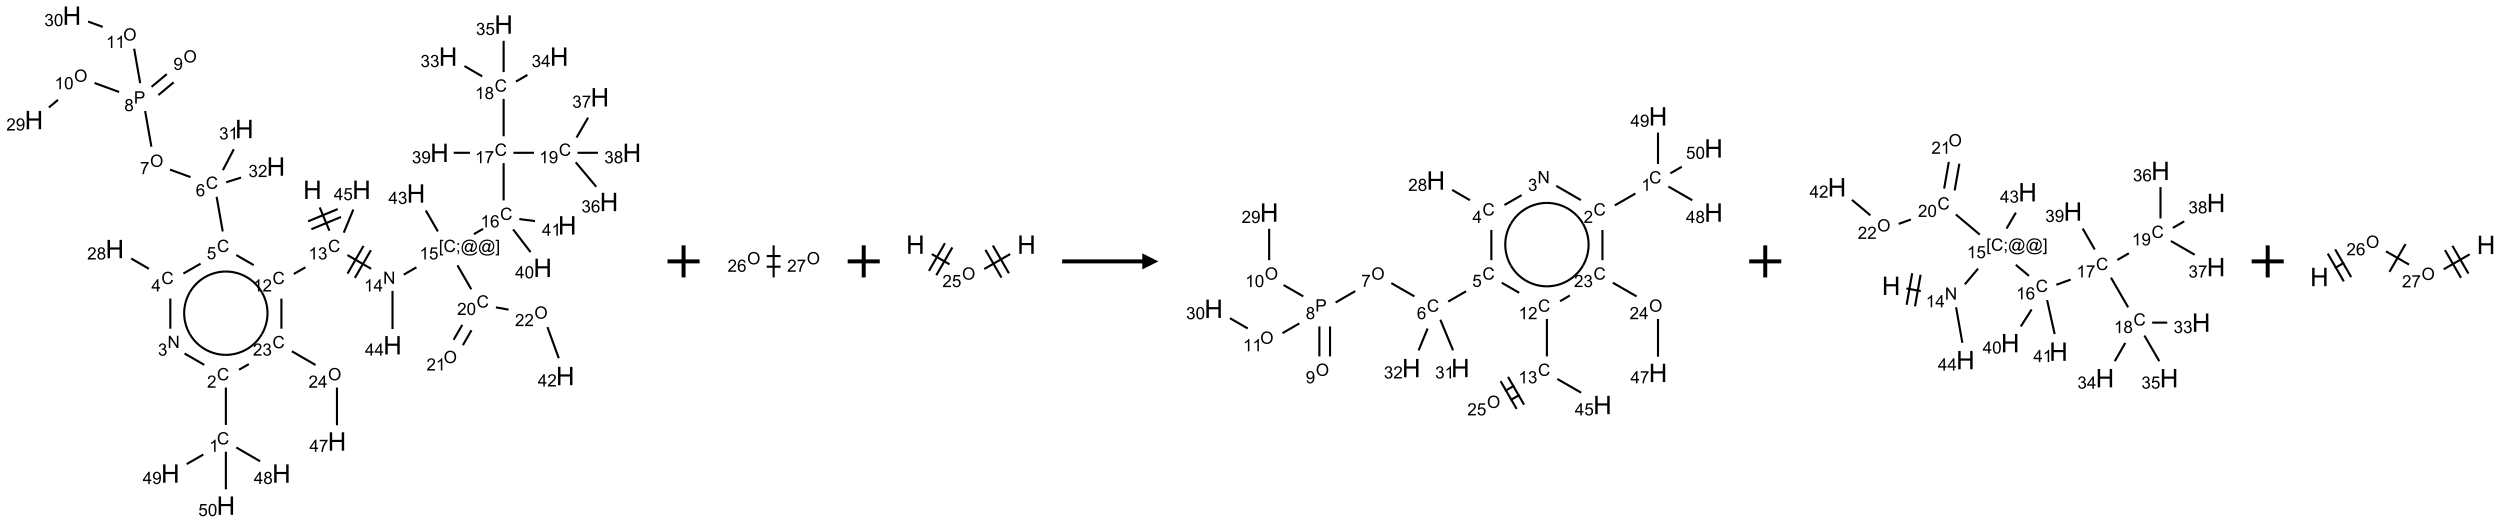 <?xml version="1.0" encoding="UTF-8"?>
<svg xmlns="http://www.w3.org/2000/svg" xmlns:xlink="http://www.w3.org/1999/xlink" width="1559" height="326" viewBox="0 0 1559 326">
<defs>
<g>
<g id="glyph-0-0">
<path d="M 2 0 L 2 -10 L 10 -10 L 10 0 Z M 2.25 -0.25 L 9.75 -0.25 L 9.75 -9.75 L 2.25 -9.75 Z M 2.25 -0.25 "/>
</g>
<g id="glyph-0-1">
<path d="M 1.281 0 L 1.281 -11.453 L 2.797 -11.453 L 2.797 -6.75 L 8.75 -6.75 L 8.75 -11.453 L 10.266 -11.453 L 10.266 0 L 8.75 0 L 8.75 -5.398 L 2.797 -5.398 L 2.797 0 Z M 1.281 0 "/>
</g>
<g id="glyph-1-0">
<path d="M 1.332 0 L 1.332 -6.668 L 6.668 -6.668 L 6.668 0 Z M 1.5 -0.168 L 6.5 -0.168 L 6.5 -6.5 L 1.5 -6.5 Z M 1.5 -0.168 "/>
</g>
<g id="glyph-1-1">
<path d="M 6.27 -2.676 L 7.281 -2.422 C 7.07 -1.594 6.688 -0.961 6.137 -0.523 C 5.586 -0.086 4.914 0.129 4.121 0.129 C 3.297 0.129 2.629 -0.039 2.113 -0.371 C 1.598 -0.707 1.203 -1.191 0.934 -1.828 C 0.664 -2.465 0.531 -3.145 0.531 -3.875 C 0.531 -4.672 0.684 -5.363 0.988 -5.957 C 1.293 -6.547 1.723 -6.996 2.285 -7.305 C 2.844 -7.613 3.461 -7.766 4.137 -7.766 C 4.898 -7.766 5.543 -7.57 6.062 -7.184 C 6.582 -6.793 6.945 -6.246 7.152 -5.543 L 6.156 -5.309 C 5.98 -5.863 5.723 -6.266 5.387 -6.52 C 5.051 -6.773 4.625 -6.902 4.113 -6.902 C 3.527 -6.902 3.039 -6.762 2.645 -6.48 C 2.25 -6.199 1.973 -5.82 1.812 -5.348 C 1.652 -4.871 1.574 -4.383 1.574 -3.879 C 1.574 -3.23 1.668 -2.664 1.855 -2.18 C 2.047 -1.695 2.34 -1.332 2.738 -1.094 C 3.137 -0.855 3.57 -0.734 4.035 -0.734 C 4.602 -0.734 5.082 -0.898 5.473 -1.223 C 5.867 -1.551 6.133 -2.035 6.27 -2.676 Z M 6.27 -2.676 "/>
</g>
<g id="glyph-1-2">
<path d="M 3.973 0 L 3.035 0 L 3.035 -5.973 C 2.809 -5.758 2.516 -5.543 2.148 -5.328 C 1.781 -5.113 1.453 -4.953 1.16 -4.844 L 1.16 -5.75 C 1.684 -5.996 2.145 -6.297 2.535 -6.645 C 2.93 -6.996 3.207 -7.336 3.371 -7.668 L 3.973 -7.668 Z M 3.973 0 "/>
</g>
<g id="glyph-1-3">
<path d="M 0.449 -2.016 L 1.387 -2.141 C 1.492 -1.609 1.676 -1.227 1.934 -0.992 C 2.191 -0.758 2.508 -0.641 2.879 -0.641 C 3.32 -0.641 3.695 -0.793 3.996 -1.098 C 4.301 -1.402 4.453 -1.781 4.453 -2.234 C 4.453 -2.664 4.312 -3.02 4.031 -3.301 C 3.75 -3.578 3.391 -3.719 2.957 -3.719 C 2.781 -3.719 2.562 -3.684 2.297 -3.613 L 2.402 -4.438 C 2.465 -4.43 2.516 -4.426 2.551 -4.426 C 2.949 -4.426 3.312 -4.531 3.629 -4.738 C 3.949 -4.949 4.109 -5.27 4.109 -5.703 C 4.109 -6.047 3.992 -6.332 3.762 -6.559 C 3.527 -6.785 3.227 -6.895 2.859 -6.895 C 2.496 -6.895 2.191 -6.781 1.949 -6.551 C 1.707 -6.324 1.547 -5.98 1.48 -5.52 L 0.543 -5.688 C 0.656 -6.316 0.918 -6.805 1.324 -7.148 C 1.73 -7.492 2.234 -7.668 2.84 -7.668 C 3.254 -7.668 3.641 -7.578 3.988 -7.398 C 4.34 -7.219 4.609 -6.977 4.793 -6.668 C 4.98 -6.359 5.074 -6.031 5.074 -5.684 C 5.074 -5.352 4.984 -5.051 4.809 -4.781 C 4.629 -4.512 4.367 -4.297 4.02 -4.137 C 4.473 -4.031 4.824 -3.816 5.074 -3.488 C 5.324 -3.16 5.449 -2.75 5.449 -2.254 C 5.449 -1.59 5.203 -1.023 4.719 -0.559 C 4.234 -0.098 3.617 0.137 2.875 0.137 C 2.203 0.137 1.648 -0.062 1.207 -0.465 C 0.762 -0.863 0.512 -1.379 0.449 -2.016 Z M 0.449 -2.016 "/>
</g>
<g id="glyph-1-4">
<path d="M 5.371 -0.902 L 5.371 0 L 0.324 0 C 0.316 -0.227 0.352 -0.441 0.434 -0.652 C 0.562 -0.996 0.766 -1.332 1.051 -1.668 C 1.332 -2 1.742 -2.387 2.277 -2.824 C 3.105 -3.504 3.668 -4.043 3.957 -4.441 C 4.25 -4.84 4.395 -5.215 4.395 -5.566 C 4.395 -5.938 4.262 -6.254 3.996 -6.508 C 3.73 -6.762 3.387 -6.891 2.957 -6.891 C 2.508 -6.891 2.145 -6.754 1.875 -6.484 C 1.605 -6.215 1.469 -5.84 1.465 -5.359 L 0.5 -5.457 C 0.566 -6.176 0.812 -6.727 1.246 -7.102 C 1.676 -7.477 2.254 -7.668 2.98 -7.668 C 3.711 -7.668 4.293 -7.465 4.719 -7.059 C 5.145 -6.652 5.359 -6.148 5.359 -5.547 C 5.359 -5.242 5.297 -4.941 5.172 -4.645 C 5.047 -4.352 4.84 -4.039 4.551 -3.715 C 4.262 -3.387 3.777 -2.938 3.105 -2.371 C 2.543 -1.898 2.18 -1.578 2.02 -1.41 C 1.859 -1.242 1.73 -1.07 1.625 -0.902 Z M 5.371 -0.902 "/>
</g>
<g id="glyph-1-5">
<path d="M 0.441 -2 L 1.426 -2.082 C 1.5 -1.605 1.668 -1.242 1.934 -1.004 C 2.199 -0.762 2.52 -0.641 2.895 -0.641 C 3.348 -0.641 3.73 -0.812 4.043 -1.152 C 4.355 -1.492 4.512 -1.941 4.512 -2.504 C 4.512 -3.039 4.359 -3.461 4.059 -3.77 C 3.758 -4.078 3.367 -4.234 2.879 -4.234 C 2.578 -4.234 2.305 -4.164 2.062 -4.027 C 1.82 -3.891 1.629 -3.715 1.488 -3.496 L 0.609 -3.609 L 1.348 -7.531 L 5.145 -7.531 L 5.145 -6.637 L 2.098 -6.637 L 1.688 -4.582 C 2.145 -4.902 2.625 -5.062 3.129 -5.062 C 3.797 -5.062 4.359 -4.832 4.816 -4.371 C 5.277 -3.91 5.504 -3.312 5.504 -2.59 C 5.504 -1.898 5.305 -1.301 4.902 -0.797 C 4.41 -0.18 3.742 0.129 2.895 0.129 C 2.199 0.129 1.633 -0.062 1.195 -0.453 C 0.758 -0.844 0.504 -1.359 0.441 -2 Z M 0.441 -2 "/>
</g>
<g id="glyph-1-6">
<path d="M 5.309 -5.766 L 4.375 -5.691 C 4.293 -6.059 4.172 -6.328 4.02 -6.496 C 3.766 -6.762 3.453 -6.895 3.082 -6.895 C 2.785 -6.895 2.523 -6.812 2.297 -6.645 C 2 -6.43 1.77 -6.117 1.598 -5.703 C 1.43 -5.289 1.34 -4.703 1.332 -3.938 C 1.559 -4.281 1.836 -4.535 2.16 -4.703 C 2.488 -4.871 2.828 -4.953 3.188 -4.953 C 3.812 -4.953 4.344 -4.723 4.785 -4.262 C 5.223 -3.801 5.441 -3.207 5.441 -2.48 C 5.441 -2 5.34 -1.555 5.133 -1.145 C 4.926 -0.73 4.641 -0.418 4.281 -0.199 C 3.922 0.02 3.512 0.129 3.051 0.129 C 2.27 0.129 1.633 -0.156 1.141 -0.73 C 0.648 -1.305 0.402 -2.254 0.402 -3.574 C 0.402 -5.051 0.672 -6.121 1.219 -6.793 C 1.695 -7.375 2.336 -7.668 3.141 -7.668 C 3.742 -7.668 4.234 -7.5 4.617 -7.16 C 5 -6.824 5.23 -6.359 5.309 -5.766 Z M 1.48 -2.473 C 1.48 -2.152 1.547 -1.844 1.684 -1.547 C 1.82 -1.25 2.016 -1.027 2.262 -0.871 C 2.508 -0.719 2.766 -0.641 3.035 -0.641 C 3.434 -0.641 3.773 -0.801 4.059 -1.121 C 4.344 -1.441 4.484 -1.875 4.484 -2.422 C 4.484 -2.949 4.344 -3.367 4.062 -3.668 C 3.781 -3.973 3.426 -4.125 3 -4.125 C 2.578 -4.125 2.219 -3.973 1.922 -3.668 C 1.625 -3.363 1.48 -2.969 1.48 -2.473 Z M 1.48 -2.473 "/>
</g>
<g id="glyph-1-7">
<path d="M 0.516 -3.719 C 0.516 -4.984 0.855 -5.977 1.535 -6.695 C 2.215 -7.414 3.094 -7.77 4.172 -7.77 C 4.875 -7.77 5.512 -7.602 6.078 -7.266 C 6.645 -6.93 7.074 -6.461 7.371 -5.855 C 7.668 -5.254 7.816 -4.57 7.816 -3.809 C 7.816 -3.035 7.66 -2.34 7.348 -1.73 C 7.035 -1.117 6.594 -0.656 6.02 -0.34 C 5.449 -0.027 4.828 0.129 4.168 0.129 C 3.449 0.129 2.805 -0.043 2.238 -0.391 C 1.672 -0.738 1.246 -1.211 0.953 -1.812 C 0.66 -2.414 0.516 -3.047 0.516 -3.719 Z M 1.559 -3.703 C 1.559 -2.781 1.805 -2.059 2.301 -1.527 C 2.793 -1 3.414 -0.734 4.16 -0.734 C 4.922 -0.734 5.547 -1 6.039 -1.535 C 6.531 -2.07 6.777 -2.828 6.777 -3.812 C 6.777 -4.434 6.672 -4.977 6.461 -5.441 C 6.25 -5.902 5.945 -6.262 5.539 -6.52 C 5.133 -6.773 4.68 -6.902 4.176 -6.902 C 3.461 -6.902 2.848 -6.656 2.332 -6.164 C 1.816 -5.672 1.559 -4.852 1.559 -3.703 Z M 1.559 -3.703 "/>
</g>
<g id="glyph-1-8">
<path d="M 0.504 -6.637 L 0.504 -7.535 L 5.449 -7.535 L 5.449 -6.809 C 4.961 -6.289 4.48 -5.602 4.004 -4.746 C 3.527 -3.887 3.156 -3.004 2.895 -2.098 C 2.707 -1.461 2.59 -0.762 2.535 0 L 1.574 0 C 1.582 -0.602 1.703 -1.328 1.926 -2.176 C 2.152 -3.027 2.477 -3.848 2.898 -4.637 C 3.32 -5.426 3.77 -6.094 4.246 -6.637 Z M 0.504 -6.637 "/>
</g>
<g id="glyph-1-9">
<path d="M 0.824 0 L 0.824 -7.637 L 3.703 -7.637 C 4.211 -7.637 4.598 -7.609 4.863 -7.562 C 5.238 -7.5 5.555 -7.383 5.809 -7.207 C 6.062 -7.031 6.266 -6.785 6.418 -6.469 C 6.574 -6.152 6.652 -5.805 6.652 -5.426 C 6.652 -4.777 6.445 -4.227 6.031 -3.777 C 5.617 -3.328 4.871 -3.105 3.793 -3.105 L 1.832 -3.105 L 1.832 0 Z M 1.832 -4.004 L 3.809 -4.004 C 4.461 -4.004 4.922 -4.125 5.199 -4.371 C 5.473 -4.613 5.609 -4.953 5.609 -5.395 C 5.609 -5.715 5.527 -5.988 5.367 -6.215 C 5.207 -6.441 4.992 -6.594 4.73 -6.668 C 4.559 -6.711 4.246 -6.734 3.785 -6.734 L 1.832 -6.734 Z M 1.832 -4.004 "/>
</g>
<g id="glyph-1-10">
<path d="M 1.887 -4.141 C 1.496 -4.281 1.207 -4.484 1.02 -4.75 C 0.832 -5.016 0.738 -5.328 0.738 -5.699 C 0.738 -6.254 0.938 -6.719 1.34 -7.098 C 1.738 -7.477 2.27 -7.668 2.934 -7.668 C 3.598 -7.668 4.137 -7.473 4.543 -7.086 C 4.949 -6.699 5.152 -6.227 5.152 -5.672 C 5.152 -5.316 5.059 -5.008 4.871 -4.746 C 4.688 -4.484 4.406 -4.281 4.027 -4.141 C 4.496 -3.988 4.852 -3.742 5.098 -3.402 C 5.34 -3.062 5.465 -2.656 5.465 -2.184 C 5.465 -1.531 5.234 -0.98 4.77 -0.535 C 4.309 -0.09 3.703 0.129 2.949 0.129 C 2.195 0.129 1.586 -0.094 1.125 -0.539 C 0.664 -0.984 0.434 -1.543 0.434 -2.207 C 0.434 -2.703 0.559 -3.121 0.809 -3.457 C 1.062 -3.793 1.422 -4.02 1.887 -4.141 Z M 1.699 -5.73 C 1.699 -5.367 1.812 -5.074 2.047 -4.844 C 2.281 -4.613 2.582 -4.5 2.953 -4.5 C 3.312 -4.5 3.609 -4.613 3.84 -4.84 C 4.07 -5.066 4.188 -5.348 4.188 -5.676 C 4.188 -6.02 4.07 -6.309 3.832 -6.543 C 3.594 -6.777 3.297 -6.895 2.941 -6.895 C 2.586 -6.895 2.289 -6.781 2.051 -6.551 C 1.816 -6.324 1.699 -6.047 1.699 -5.73 Z M 1.395 -2.203 C 1.395 -1.938 1.461 -1.676 1.586 -1.426 C 1.711 -1.176 1.902 -0.984 2.152 -0.848 C 2.402 -0.711 2.672 -0.641 2.957 -0.641 C 3.406 -0.641 3.777 -0.785 4.066 -1.074 C 4.359 -1.363 4.504 -1.727 4.504 -2.172 C 4.504 -2.625 4.355 -2.996 4.055 -3.293 C 3.754 -3.586 3.379 -3.734 2.926 -3.734 C 2.484 -3.734 2.121 -3.59 1.832 -3.297 C 1.543 -3.004 1.395 -2.641 1.395 -2.203 Z M 1.395 -2.203 "/>
</g>
<g id="glyph-1-11">
<path d="M 0.582 -1.766 L 1.484 -1.848 C 1.562 -1.426 1.707 -1.117 1.922 -0.926 C 2.137 -0.734 2.414 -0.641 2.75 -0.641 C 3.039 -0.641 3.289 -0.707 3.508 -0.84 C 3.727 -0.973 3.902 -1.148 4.043 -1.367 C 4.18 -1.586 4.297 -1.887 4.391 -2.262 C 4.484 -2.637 4.531 -3.016 4.531 -3.406 C 4.531 -3.449 4.531 -3.512 4.527 -3.594 C 4.34 -3.297 4.082 -3.055 3.758 -2.867 C 3.434 -2.68 3.082 -2.59 2.703 -2.59 C 2.07 -2.59 1.535 -2.816 1.098 -3.277 C 0.66 -3.734 0.441 -4.34 0.441 -5.09 C 0.441 -5.863 0.672 -6.484 1.129 -6.957 C 1.586 -7.43 2.156 -7.668 2.844 -7.668 C 3.34 -7.668 3.793 -7.531 4.207 -7.266 C 4.617 -7 4.93 -6.617 5.145 -6.121 C 5.355 -5.629 5.465 -4.91 5.465 -3.973 C 5.465 -2.996 5.359 -2.223 5.145 -1.645 C 4.934 -1.066 4.617 -0.625 4.199 -0.324 C 3.781 -0.02 3.293 0.129 2.73 0.129 C 2.133 0.129 1.645 -0.035 1.266 -0.367 C 0.887 -0.699 0.66 -1.164 0.582 -1.766 Z M 4.422 -5.137 C 4.422 -5.676 4.277 -6.102 3.992 -6.418 C 3.707 -6.734 3.359 -6.891 2.957 -6.891 C 2.543 -6.891 2.18 -6.719 1.871 -6.379 C 1.562 -6.039 1.406 -5.598 1.406 -5.059 C 1.406 -4.57 1.555 -4.176 1.848 -3.871 C 2.141 -3.566 2.5 -3.418 2.934 -3.418 C 3.367 -3.418 3.723 -3.57 4.004 -3.871 C 4.281 -4.176 4.422 -4.598 4.422 -5.137 Z M 4.422 -5.137 "/>
</g>
<g id="glyph-1-12">
<path d="M 0.441 -3.766 C 0.441 -4.668 0.535 -5.395 0.723 -5.945 C 0.906 -6.496 1.184 -6.922 1.551 -7.219 C 1.918 -7.516 2.375 -7.668 2.934 -7.668 C 3.344 -7.668 3.703 -7.586 4.012 -7.418 C 4.32 -7.254 4.574 -7.016 4.777 -6.707 C 4.977 -6.395 5.137 -6.016 5.25 -5.57 C 5.363 -5.125 5.422 -4.523 5.422 -3.766 C 5.422 -2.871 5.328 -2.148 5.145 -1.598 C 4.961 -1.047 4.688 -0.621 4.32 -0.32 C 3.953 -0.02 3.492 0.129 2.934 0.129 C 2.195 0.129 1.617 -0.133 1.199 -0.66 C 0.695 -1.297 0.441 -2.332 0.441 -3.766 Z M 1.406 -3.766 C 1.406 -2.512 1.555 -1.68 1.848 -1.262 C 2.141 -0.848 2.5 -0.641 2.934 -0.641 C 3.363 -0.641 3.727 -0.848 4.02 -1.266 C 4.312 -1.684 4.457 -2.516 4.457 -3.766 C 4.457 -5.023 4.312 -5.859 4.02 -6.27 C 3.727 -6.684 3.359 -6.891 2.922 -6.891 C 2.492 -6.891 2.148 -6.707 1.891 -6.344 C 1.566 -5.879 1.406 -5.02 1.406 -3.766 Z M 1.406 -3.766 "/>
</g>
<g id="glyph-1-13">
<path d="M 3.449 0 L 3.449 -1.828 L 0.137 -1.828 L 0.137 -2.688 L 3.621 -7.637 L 4.387 -7.637 L 4.387 -2.688 L 5.418 -2.688 L 5.418 -1.828 L 4.387 -1.828 L 4.387 0 Z M 3.449 -2.688 L 3.449 -6.129 L 1.059 -2.688 Z M 3.449 -2.688 "/>
</g>
<g id="glyph-1-14">
<path d="M 0.812 0 L 0.812 -7.637 L 1.848 -7.637 L 5.859 -1.641 L 5.859 -7.637 L 6.828 -7.637 L 6.828 0 L 5.793 0 L 1.781 -6 L 1.781 0 Z M 0.812 0 "/>
</g>
<g id="glyph-1-15">
<path d="M 0.723 2.121 L 0.723 -7.637 L 2.793 -7.637 L 2.793 -6.859 L 1.66 -6.859 L 1.66 1.344 L 2.793 1.344 L 2.793 2.121 Z M 0.723 2.121 "/>
</g>
<g id="glyph-1-16">
<path d="M 0.949 -4.465 L 0.949 -5.531 L 2.016 -5.531 L 2.016 -4.465 Z M 0.949 0 L 0.949 -1.066 L 2.016 -1.066 L 2.016 0 C 2.016 0.391 1.945 0.711 1.809 0.949 C 1.668 1.191 1.449 1.379 1.145 1.512 L 0.887 1.109 C 1.082 1.023 1.23 0.895 1.324 0.727 C 1.418 0.559 1.469 0.316 1.48 0 Z M 0.949 0 "/>
</g>
<g id="glyph-1-17">
<path d="M 6.047 -0.848 C 5.82 -0.59 5.57 -0.379 5.289 -0.223 C 5.008 -0.062 4.73 0.016 4.449 0.016 C 4.141 0.016 3.84 -0.074 3.547 -0.254 C 3.254 -0.434 3.02 -0.715 2.836 -1.09 C 2.652 -1.465 2.562 -1.875 2.562 -2.324 C 2.562 -2.875 2.703 -3.43 2.988 -3.98 C 3.27 -4.535 3.621 -4.953 4.043 -5.23 C 4.461 -5.508 4.871 -5.645 5.266 -5.645 C 5.566 -5.645 5.855 -5.566 6.129 -5.41 C 6.402 -5.25 6.641 -5.012 6.84 -4.688 L 7.016 -5.496 L 7.949 -5.496 L 7.199 -2 C 7.094 -1.516 7.043 -1.246 7.043 -1.191 C 7.043 -1.098 7.078 -1.02 7.148 -0.949 C 7.219 -0.883 7.305 -0.848 7.406 -0.848 C 7.59 -0.848 7.832 -0.953 8.129 -1.168 C 8.527 -1.445 8.84 -1.816 9.07 -2.285 C 9.301 -2.75 9.418 -3.234 9.418 -3.73 C 9.418 -4.309 9.27 -4.852 8.973 -5.355 C 8.676 -5.859 8.23 -6.262 7.645 -6.562 C 7.055 -6.863 6.406 -7.016 5.691 -7.016 C 4.879 -7.016 4.137 -6.824 3.465 -6.445 C 2.793 -6.066 2.273 -5.52 1.902 -4.809 C 1.535 -4.098 1.348 -3.34 1.348 -2.527 C 1.348 -1.676 1.535 -0.941 1.902 -0.328 C 2.273 0.285 2.809 0.742 3.508 1.035 C 4.207 1.328 4.984 1.473 5.832 1.473 C 6.742 1.473 7.504 1.32 8.121 1.016 C 8.734 0.711 9.195 0.34 9.5 -0.098 L 10.441 -0.098 C 10.266 0.266 9.961 0.637 9.531 1.016 C 9.102 1.395 8.59 1.695 7.996 1.914 C 7.402 2.133 6.688 2.246 5.848 2.246 C 5.078 2.246 4.367 2.145 3.715 1.949 C 3.066 1.75 2.512 1.453 2.051 1.055 C 1.594 0.656 1.25 0.199 1.016 -0.316 C 0.723 -0.973 0.578 -1.684 0.578 -2.441 C 0.578 -3.289 0.75 -4.098 1.098 -4.863 C 1.523 -5.805 2.125 -6.527 2.902 -7.027 C 3.684 -7.527 4.629 -7.777 5.738 -7.777 C 6.602 -7.777 7.375 -7.602 8.059 -7.246 C 8.746 -6.895 9.285 -6.371 9.684 -5.672 C 10.02 -5.07 10.188 -4.418 10.188 -3.715 C 10.188 -2.707 9.832 -1.812 9.125 -1.031 C 8.492 -0.328 7.801 0.02 7.051 0.02 C 6.812 0.02 6.617 -0.016 6.473 -0.09 C 6.324 -0.16 6.215 -0.266 6.145 -0.402 C 6.102 -0.488 6.066 -0.637 6.047 -0.848 Z M 3.527 -2.262 C 3.527 -1.785 3.641 -1.414 3.863 -1.152 C 4.09 -0.887 4.348 -0.754 4.641 -0.754 C 4.836 -0.754 5.039 -0.812 5.254 -0.93 C 5.469 -1.047 5.676 -1.219 5.871 -1.449 C 6.066 -1.676 6.23 -1.969 6.355 -2.32 C 6.48 -2.672 6.543 -3.027 6.543 -3.379 C 6.543 -3.852 6.426 -4.219 6.191 -4.48 C 5.957 -4.738 5.672 -4.871 5.332 -4.871 C 5.109 -4.871 4.902 -4.812 4.707 -4.699 C 4.512 -4.586 4.32 -4.406 4.137 -4.156 C 3.953 -3.906 3.805 -3.602 3.691 -3.246 C 3.582 -2.887 3.527 -2.559 3.527 -2.262 Z M 3.527 -2.262 "/>
</g>
<g id="glyph-1-18">
<path d="M 2.27 2.121 L 0.203 2.121 L 0.203 1.344 L 1.332 1.344 L 1.332 -6.859 L 0.203 -6.859 L 0.203 -7.637 L 2.27 -7.637 Z M 2.27 2.121 "/>
</g>
</g>
</defs>
<path fill="none" stroke-width="0.033" stroke-linecap="butt" stroke-linejoin="miter" stroke="rgb(0%, 0%, 0%)" stroke-opacity="1" stroke-miterlimit="10" d="M 4.456 2.99 L 4.607 3.353 " transform="matrix(40, 0, 0, 40, 21.135, 9.77)"/>
<path fill="none" stroke-width="0.033" stroke-linecap="butt" stroke-linejoin="miter" stroke="rgb(0%, 0%, 0%)" stroke-opacity="1" stroke-miterlimit="10" d="M 4.326 3.329 L 4.788 3.138 " transform="matrix(40, 0, 0, 40, 21.135, 9.77)"/>
<path fill="none" stroke-width="0.033" stroke-linecap="butt" stroke-linejoin="miter" stroke="rgb(0%, 0%, 0%)" stroke-opacity="1" stroke-miterlimit="10" d="M 4.275 3.206 L 4.737 3.015 " transform="matrix(40, 0, 0, 40, 21.135, 9.77)"/>
<path fill="none" stroke-width="0.033" stroke-linecap="butt" stroke-linejoin="miter" stroke="rgb(0%, 0%, 0%)" stroke-opacity="1" stroke-miterlimit="10" d="M 4.233 3.923 L 4.052 4.027 " transform="matrix(40, 0, 0, 40, 21.135, 9.77)"/>
<path fill="none" stroke-width="0.033" stroke-linecap="butt" stroke-linejoin="miter" stroke="rgb(0%, 0%, 0%)" stroke-opacity="1" stroke-miterlimit="10" d="M 3.427 3.889 L 3.155 3.732 " transform="matrix(40, 0, 0, 40, 21.135, 9.77)"/>
<path fill="none" stroke-width="0.033" stroke-linecap="butt" stroke-linejoin="miter" stroke="rgb(0%, 0%, 0%)" stroke-opacity="1" stroke-miterlimit="10" d="M 2.944 3.364 L 2.849 2.824 " transform="matrix(40, 0, 0, 40, 21.135, 9.77)"/>
<path fill="none" stroke-width="0.033" stroke-linecap="butt" stroke-linejoin="miter" stroke="rgb(0%, 0%, 0%)" stroke-opacity="1" stroke-miterlimit="10" d="M 2.442 2.517 L 2.122 2.4 " transform="matrix(40, 0, 0, 40, 21.135, 9.77)"/>
<path fill="none" stroke-width="0.033" stroke-linecap="butt" stroke-linejoin="miter" stroke="rgb(0%, 0%, 0%)" stroke-opacity="1" stroke-miterlimit="10" d="M 1.832 2.043 L 1.734 1.487 " transform="matrix(40, 0, 0, 40, 21.135, 9.77)"/>
<path fill="none" stroke-width="0.033" stroke-linecap="butt" stroke-linejoin="miter" stroke="rgb(0%, 0%, 0%)" stroke-opacity="1" stroke-miterlimit="10" d="M 1.941 1.238 L 2.179 1.039 " transform="matrix(40, 0, 0, 40, 21.135, 9.77)"/>
<path fill="none" stroke-width="0.033" stroke-linecap="butt" stroke-linejoin="miter" stroke="rgb(0%, 0%, 0%)" stroke-opacity="1" stroke-miterlimit="10" d="M 1.834 1.11 L 2.072 0.911 " transform="matrix(40, 0, 0, 40, 21.135, 9.77)"/>
<path fill="none" stroke-width="0.033" stroke-linecap="butt" stroke-linejoin="miter" stroke="rgb(0%, 0%, 0%)" stroke-opacity="1" stroke-miterlimit="10" d="M 1.329 1.19 L 0.946 1.05 " transform="matrix(40, 0, 0, 40, 21.135, 9.77)"/>
<path fill="none" stroke-width="0.033" stroke-linecap="butt" stroke-linejoin="miter" stroke="rgb(0%, 0%, 0%)" stroke-opacity="1" stroke-miterlimit="10" d="M 0.375 1.313 L 0.234 1.431 " transform="matrix(40, 0, 0, 40, 21.135, 9.77)"/>
<path fill="none" stroke-width="0.033" stroke-linecap="butt" stroke-linejoin="miter" stroke="rgb(0%, 0%, 0%)" stroke-opacity="1" stroke-miterlimit="10" d="M 1.657 1.052 L 1.563 0.515 " transform="matrix(40, 0, 0, 40, 21.135, 9.77)"/>
<path fill="none" stroke-width="0.033" stroke-linecap="butt" stroke-linejoin="miter" stroke="rgb(0%, 0%, 0%)" stroke-opacity="1" stroke-miterlimit="10" d="M 1.073 0.175 L 0.845 0.092 " transform="matrix(40, 0, 0, 40, 21.135, 9.77)"/>
<path fill="none" stroke-width="0.033" stroke-linecap="butt" stroke-linejoin="miter" stroke="rgb(0%, 0%, 0%)" stroke-opacity="1" stroke-miterlimit="10" d="M 2.946 2.409 L 3.117 2.082 " transform="matrix(40, 0, 0, 40, 21.135, 9.77)"/>
<path fill="none" stroke-width="0.033" stroke-linecap="butt" stroke-linejoin="miter" stroke="rgb(0%, 0%, 0%)" stroke-opacity="1" stroke-miterlimit="10" d="M 2.998 2.597 L 3.23 2.524 " transform="matrix(40, 0, 0, 40, 21.135, 9.77)"/>
<path fill="none" stroke-width="0.033" stroke-linecap="butt" stroke-linejoin="miter" stroke="rgb(0%, 0%, 0%)" stroke-opacity="1" stroke-miterlimit="10" d="M 2.599 3.866 L 2.331 4.02 " transform="matrix(40, 0, 0, 40, 21.135, 9.77)"/>
<path fill="none" stroke-width="0.033" stroke-linecap="butt" stroke-linejoin="miter" stroke="rgb(0%, 0%, 0%)" stroke-opacity="1" stroke-miterlimit="10" d="M 1.793 3.946 L 1.516 3.786 " transform="matrix(40, 0, 0, 40, 21.135, 9.77)"/>
<path fill="none" stroke-width="0.033" stroke-linecap="butt" stroke-linejoin="miter" stroke="rgb(0%, 0%, 0%)" stroke-opacity="1" stroke-miterlimit="10" d="M 2.127 4.41 L 2.127 4.88 " transform="matrix(40, 0, 0, 40, 21.135, 9.77)"/>
<path fill="none" stroke-width="0.033" stroke-linecap="butt" stroke-linejoin="miter" stroke="rgb(0%, 0%, 0%)" stroke-opacity="1" stroke-miterlimit="10" d="M 2.349 5.267 L 2.656 5.444 " transform="matrix(40, 0, 0, 40, 21.135, 9.77)"/>
<path fill="none" stroke-width="0.033" stroke-linecap="butt" stroke-linejoin="miter" stroke="rgb(0%, 0%, 0%)" stroke-opacity="1" stroke-miterlimit="10" d="M 2.993 5.798 L 2.993 6.38 " transform="matrix(40, 0, 0, 40, 21.135, 9.77)"/>
<path fill="none" stroke-width="0.033" stroke-linecap="butt" stroke-linejoin="miter" stroke="rgb(0%, 0%, 0%)" stroke-opacity="1" stroke-miterlimit="10" d="M 3.155 6.732 L 3.526 6.947 " transform="matrix(40, 0, 0, 40, 21.135, 9.77)"/>
<path fill="none" stroke-width="0.033" stroke-linecap="butt" stroke-linejoin="miter" stroke="rgb(0%, 0%, 0%)" stroke-opacity="1" stroke-miterlimit="10" d="M 2.641 6.842 L 2.382 6.991 " transform="matrix(40, 0, 0, 40, 21.135, 9.77)"/>
<path fill="none" stroke-width="0.033" stroke-linecap="butt" stroke-linejoin="miter" stroke="rgb(0%, 0%, 0%)" stroke-opacity="1" stroke-miterlimit="10" d="M 2.993 6.798 L 2.993 7.385 " transform="matrix(40, 0, 0, 40, 21.135, 9.77)"/>
<path fill="none" stroke-width="0.033" stroke-linecap="butt" stroke-linejoin="miter" stroke="rgb(0%, 0%, 0%)" stroke-opacity="1" stroke-miterlimit="10" d="M 3.198 5.52 L 3.351 5.432 " transform="matrix(40, 0, 0, 40, 21.135, 9.77)"/>
<path fill="none" stroke-width="0.033" stroke-linecap="butt" stroke-linejoin="miter" stroke="rgb(0%, 0%, 0%)" stroke-opacity="1" stroke-miterlimit="10" d="M 3.859 4.88 L 3.859 4.411 " transform="matrix(40, 0, 0, 40, 21.135, 9.77)"/>
<path fill="none" stroke-width="0.033" stroke-linecap="butt" stroke-linejoin="miter" stroke="rgb(0%, 0%, 0%)" stroke-opacity="1" stroke-miterlimit="10" d="M 4.021 5.232 L 4.391 5.446 " transform="matrix(40, 0, 0, 40, 21.135, 9.77)"/>
<path fill="none" stroke-width="0.033" stroke-linecap="butt" stroke-linejoin="miter" stroke="rgb(0%, 0%, 0%)" stroke-opacity="1" stroke-miterlimit="10" d="M 4.725 5.798 L 4.725 6.385 " transform="matrix(40, 0, 0, 40, 21.135, 9.77)"/>
<path fill="none" stroke-width="0.033" stroke-linecap="butt" stroke-linejoin="miter" stroke="rgb(0%, 0%, 0%)" stroke-opacity="1" stroke-miterlimit="10" d="M 4.887 3.732 L 5.257 3.946 " transform="matrix(40, 0, 0, 40, 21.135, 9.77)"/>
<path fill="none" stroke-width="0.033" stroke-linecap="butt" stroke-linejoin="miter" stroke="rgb(0%, 0%, 0%)" stroke-opacity="1" stroke-miterlimit="10" d="M 5.004 4.089 L 5.254 3.656 " transform="matrix(40, 0, 0, 40, 21.135, 9.77)"/>
<path fill="none" stroke-width="0.033" stroke-linecap="butt" stroke-linejoin="miter" stroke="rgb(0%, 0%, 0%)" stroke-opacity="1" stroke-miterlimit="10" d="M 4.889 4.022 L 5.139 3.589 " transform="matrix(40, 0, 0, 40, 21.135, 9.77)"/>
<path fill="none" stroke-width="0.033" stroke-linecap="butt" stroke-linejoin="miter" stroke="rgb(0%, 0%, 0%)" stroke-opacity="1" stroke-miterlimit="10" d="M 5.766 4.037 L 5.964 3.923 " transform="matrix(40, 0, 0, 40, 21.135, 9.77)"/>
<path fill="none" stroke-width="0.033" stroke-linecap="butt" stroke-linejoin="miter" stroke="rgb(0%, 0%, 0%)" stroke-opacity="1" stroke-miterlimit="10" d="M 6.859 3.406 L 7.003 3.323 " transform="matrix(40, 0, 0, 40, 21.135, 9.77)"/>
<path fill="none" stroke-width="0.033" stroke-linecap="butt" stroke-linejoin="miter" stroke="rgb(0%, 0%, 0%)" stroke-opacity="1" stroke-miterlimit="10" d="M 7.323 2.88 L 7.323 2.298 " transform="matrix(40, 0, 0, 40, 21.135, 9.77)"/>
<path fill="none" stroke-width="0.033" stroke-linecap="butt" stroke-linejoin="miter" stroke="rgb(0%, 0%, 0%)" stroke-opacity="1" stroke-miterlimit="10" d="M 7.323 1.88 L 7.323 1.298 " transform="matrix(40, 0, 0, 40, 21.135, 9.77)"/>
<path fill="none" stroke-width="0.033" stroke-linecap="butt" stroke-linejoin="miter" stroke="rgb(0%, 0%, 0%)" stroke-opacity="1" stroke-miterlimit="10" d="M 6.989 0.946 L 6.712 0.786 " transform="matrix(40, 0, 0, 40, 21.135, 9.77)"/>
<path fill="none" stroke-width="0.033" stroke-linecap="butt" stroke-linejoin="miter" stroke="rgb(0%, 0%, 0%)" stroke-opacity="1" stroke-miterlimit="10" d="M 7.516 1.027 L 7.694 0.924 " transform="matrix(40, 0, 0, 40, 21.135, 9.77)"/>
<path fill="none" stroke-width="0.033" stroke-linecap="butt" stroke-linejoin="miter" stroke="rgb(0%, 0%, 0%)" stroke-opacity="1" stroke-miterlimit="10" d="M 7.323 0.88 L 7.323 0.392 " transform="matrix(40, 0, 0, 40, 21.135, 9.77)"/>
<path fill="none" stroke-width="0.033" stroke-linecap="butt" stroke-linejoin="miter" stroke="rgb(0%, 0%, 0%)" stroke-opacity="1" stroke-miterlimit="10" d="M 7.475 2.138 L 7.797 2.138 " transform="matrix(40, 0, 0, 40, 21.135, 9.77)"/>
<path fill="none" stroke-width="0.033" stroke-linecap="butt" stroke-linejoin="miter" stroke="rgb(0%, 0%, 0%)" stroke-opacity="1" stroke-miterlimit="10" d="M 8.447 2.286 L 8.767 2.667 " transform="matrix(40, 0, 0, 40, 21.135, 9.77)"/>
<path fill="none" stroke-width="0.033" stroke-linecap="butt" stroke-linejoin="miter" stroke="rgb(0%, 0%, 0%)" stroke-opacity="1" stroke-miterlimit="10" d="M 8.46 1.9 L 8.64 1.59 " transform="matrix(40, 0, 0, 40, 21.135, 9.77)"/>
<path fill="none" stroke-width="0.033" stroke-linecap="butt" stroke-linejoin="miter" stroke="rgb(0%, 0%, 0%)" stroke-opacity="1" stroke-miterlimit="10" d="M 8.475 2.138 L 8.794 2.138 " transform="matrix(40, 0, 0, 40, 21.135, 9.77)"/>
<path fill="none" stroke-width="0.033" stroke-linecap="butt" stroke-linejoin="miter" stroke="rgb(0%, 0%, 0%)" stroke-opacity="1" stroke-miterlimit="10" d="M 6.798 2.138 L 6.545 2.138 " transform="matrix(40, 0, 0, 40, 21.135, 9.77)"/>
<path fill="none" stroke-width="0.033" stroke-linecap="butt" stroke-linejoin="miter" stroke="rgb(0%, 0%, 0%)" stroke-opacity="1" stroke-miterlimit="10" d="M 7.471 3.332 L 7.743 3.686 " transform="matrix(40, 0, 0, 40, 21.135, 9.77)"/>
<path fill="none" stroke-width="0.033" stroke-linecap="butt" stroke-linejoin="miter" stroke="rgb(0%, 0%, 0%)" stroke-opacity="1" stroke-miterlimit="10" d="M 7.568 3.171 L 7.813 3.203 " transform="matrix(40, 0, 0, 40, 21.135, 9.77)"/>
<path fill="none" stroke-width="0.033" stroke-linecap="butt" stroke-linejoin="miter" stroke="rgb(0%, 0%, 0%)" stroke-opacity="1" stroke-miterlimit="10" d="M 6.603 3.892 L 6.819 4.266 " transform="matrix(40, 0, 0, 40, 21.135, 9.77)"/>
<path fill="none" stroke-width="0.033" stroke-linecap="butt" stroke-linejoin="miter" stroke="rgb(0%, 0%, 0%)" stroke-opacity="1" stroke-miterlimit="10" d="M 6.678 4.821 L 6.543 5.054 " transform="matrix(40, 0, 0, 40, 21.135, 9.77)"/>
<path fill="none" stroke-width="0.033" stroke-linecap="butt" stroke-linejoin="miter" stroke="rgb(0%, 0%, 0%)" stroke-opacity="1" stroke-miterlimit="10" d="M 6.822 4.904 L 6.688 5.137 " transform="matrix(40, 0, 0, 40, 21.135, 9.77)"/>
<path fill="none" stroke-width="0.033" stroke-linecap="butt" stroke-linejoin="miter" stroke="rgb(0%, 0%, 0%)" stroke-opacity="1" stroke-miterlimit="10" d="M 7.203 4.548 L 7.4 4.583 " transform="matrix(40, 0, 0, 40, 21.135, 9.77)"/>
<path fill="none" stroke-width="0.033" stroke-linecap="butt" stroke-linejoin="miter" stroke="rgb(0%, 0%, 0%)" stroke-opacity="1" stroke-miterlimit="10" d="M 8.006 4.855 L 8.183 5.341 " transform="matrix(40, 0, 0, 40, 21.135, 9.77)"/>
<path fill="none" stroke-width="0.033" stroke-linecap="butt" stroke-linejoin="miter" stroke="rgb(0%, 0%, 0%)" stroke-opacity="1" stroke-miterlimit="10" d="M 6.298 3.364 L 6.11 3.037 " transform="matrix(40, 0, 0, 40, 21.135, 9.77)"/>
<path fill="none" stroke-width="0.033" stroke-linecap="butt" stroke-linejoin="miter" stroke="rgb(0%, 0%, 0%)" stroke-opacity="1" stroke-miterlimit="10" d="M 5.591 4.291 L 5.591 4.885 " transform="matrix(40, 0, 0, 40, 21.135, 9.77)"/>
<path fill="none" stroke-width="0.033" stroke-linecap="butt" stroke-linejoin="miter" stroke="rgb(0%, 0%, 0%)" stroke-opacity="1" stroke-miterlimit="10" d="M 4.831 3.383 L 4.98 3.023 " transform="matrix(40, 0, 0, 40, 21.135, 9.77)"/>
<path fill="none" stroke-width="0.033" stroke-linecap="butt" stroke-linejoin="miter" stroke="rgb(0%, 0%, 0%)" stroke-opacity="1" stroke-miterlimit="10" d="M 2.993 3.989 C 3.225 3.989 3.439 4.113 3.555 4.314 " transform="matrix(40, 0, 0, 40, 21.135, 9.77)"/>
<path fill="none" stroke-width="0.033" stroke-linecap="butt" stroke-linejoin="miter" stroke="rgb(0%, 0%, 0%)" stroke-opacity="1" stroke-miterlimit="10" d="M 2.43 4.314 C 2.546 4.113 2.761 3.989 2.993 3.989 " transform="matrix(40, 0, 0, 40, 21.135, 9.77)"/>
<path fill="none" stroke-width="0.033" stroke-linecap="butt" stroke-linejoin="miter" stroke="rgb(0%, 0%, 0%)" stroke-opacity="1" stroke-miterlimit="10" d="M 2.43 4.963 C 2.314 4.762 2.314 4.515 2.43 4.314 " transform="matrix(40, 0, 0, 40, 21.135, 9.77)"/>
<path fill="none" stroke-width="0.033" stroke-linecap="butt" stroke-linejoin="miter" stroke="rgb(0%, 0%, 0%)" stroke-opacity="1" stroke-miterlimit="10" d="M 2.993 5.288 C 2.761 5.288 2.546 5.164 2.43 4.963 " transform="matrix(40, 0, 0, 40, 21.135, 9.77)"/>
<path fill="none" stroke-width="0.033" stroke-linecap="butt" stroke-linejoin="miter" stroke="rgb(0%, 0%, 0%)" stroke-opacity="1" stroke-miterlimit="10" d="M 3.555 4.963 C 3.439 5.164 3.225 5.288 2.993 5.288 " transform="matrix(40, 0, 0, 40, 21.135, 9.77)"/>
<path fill="none" stroke-width="0.033" stroke-linecap="butt" stroke-linejoin="miter" stroke="rgb(0%, 0%, 0%)" stroke-opacity="1" stroke-miterlimit="10" d="M 3.555 4.314 C 3.671 4.515 3.671 4.762 3.555 4.963 " transform="matrix(40, 0, 0, 40, 21.135, 9.77)"/>
<g fill="rgb(0%, 0%, 0%)" fill-opacity="1">
<use xlink:href="#glyph-0-1" x="189.047" y="124.082"/>
</g>
<g fill="rgb(0%, 0%, 0%)" fill-opacity="1">
<use xlink:href="#glyph-1-1" x="204.531" y="157.152"/>
</g>
<g fill="rgb(0%, 0%, 0%)" fill-opacity="1">
<use xlink:href="#glyph-1-2" x="192.348" y="161.789"/>
<use xlink:href="#glyph-1-3" x="198.28" y="161.789"/>
</g>
<g fill="rgb(0%, 0%, 0%)" fill-opacity="1">
<use xlink:href="#glyph-1-1" x="169.891" y="177.152"/>
</g>
<g fill="rgb(0%, 0%, 0%)" fill-opacity="1">
<use xlink:href="#glyph-1-2" x="157.785" y="181.789"/>
<use xlink:href="#glyph-1-4" x="163.717" y="181.789"/>
</g>
<g fill="rgb(0%, 0%, 0%)" fill-opacity="1">
<use xlink:href="#glyph-1-1" x="135.25" y="157.152"/>
</g>
<g fill="rgb(0%, 0%, 0%)" fill-opacity="1">
<use xlink:href="#glyph-1-5" x="128.941" y="161.656"/>
</g>
<g fill="rgb(0%, 0%, 0%)" fill-opacity="1">
<use xlink:href="#glyph-1-1" x="128.305" y="117.762"/>
</g>
<g fill="rgb(0%, 0%, 0%)" fill-opacity="1">
<use xlink:href="#glyph-1-6" x="122.059" y="122.395"/>
</g>
<g fill="rgb(0%, 0%, 0%)" fill-opacity="1">
<use xlink:href="#glyph-1-7" x="93.555" y="104.082"/>
</g>
<g fill="rgb(0%, 0%, 0%)" fill-opacity="1">
<use xlink:href="#glyph-1-8" x="87.289" y="108.586"/>
</g>
<g fill="rgb(0%, 0%, 0%)" fill-opacity="1">
<use xlink:href="#glyph-1-9" x="83.48" y="64.555"/>
</g>
<g fill="rgb(0%, 0%, 0%)" fill-opacity="1">
<use xlink:href="#glyph-1-10" x="77.504" y="69.324"/>
</g>
<g fill="rgb(0%, 0%, 0%)" fill-opacity="1">
<use xlink:href="#glyph-1-7" x="114.43" y="38.98"/>
</g>
<g fill="rgb(0%, 0%, 0%)" fill-opacity="1">
<use xlink:href="#glyph-1-11" x="108.145" y="43.613"/>
</g>
<g fill="rgb(0%, 0%, 0%)" fill-opacity="1">
<use xlink:href="#glyph-1-7" x="46.199" y="51.012"/>
</g>
<g fill="rgb(0%, 0%, 0%)" fill-opacity="1">
<use xlink:href="#glyph-1-2" x="34.023" y="55.641"/>
<use xlink:href="#glyph-1-12" x="39.956" y="55.641"/>
</g>
<g fill="rgb(0%, 0%, 0%)" fill-opacity="1">
<use xlink:href="#glyph-0-1" x="15.363" y="80.602"/>
</g>
<g fill="rgb(0%, 0%, 0%)" fill-opacity="1">
<use xlink:href="#glyph-1-4" x="3.914" y="81.395"/>
<use xlink:href="#glyph-1-11" x="9.846" y="81.395"/>
</g>
<g fill="rgb(0%, 0%, 0%)" fill-opacity="1">
<use xlink:href="#glyph-1-7" x="76.84" y="25.301"/>
</g>
<g fill="rgb(0%, 0%, 0%)" fill-opacity="1">
<use xlink:href="#glyph-1-2" x="66.113" y="29.93"/>
<use xlink:href="#glyph-1-2" x="72.046" y="29.93"/>
</g>
<g fill="rgb(0%, 0%, 0%)" fill-opacity="1">
<use xlink:href="#glyph-0-1" x="39.059" y="15.496"/>
</g>
<g fill="rgb(0%, 0%, 0%)" fill-opacity="1">
<use xlink:href="#glyph-1-3" x="27.652" y="16.289"/>
<use xlink:href="#glyph-1-12" x="33.585" y="16.289"/>
</g>
<g fill="rgb(0%, 0%, 0%)" fill-opacity="1">
<use xlink:href="#glyph-0-1" x="146.594" y="86.164"/>
</g>
<g fill="rgb(0%, 0%, 0%)" fill-opacity="1">
<use xlink:href="#glyph-1-3" x="136.637" y="86.957"/>
<use xlink:href="#glyph-1-2" x="142.569" y="86.957"/>
</g>
<g fill="rgb(0%, 0%, 0%)" fill-opacity="1">
<use xlink:href="#glyph-0-1" x="166.273" y="109.613"/>
</g>
<g fill="rgb(0%, 0%, 0%)" fill-opacity="1">
<use xlink:href="#glyph-1-3" x="154.918" y="110.406"/>
<use xlink:href="#glyph-1-4" x="160.85" y="110.406"/>
</g>
<g fill="rgb(0%, 0%, 0%)" fill-opacity="1">
<use xlink:href="#glyph-1-1" x="100.609" y="177.152"/>
</g>
<g fill="rgb(0%, 0%, 0%)" fill-opacity="1">
<use xlink:href="#glyph-1-13" x="94.391" y="181.758"/>
</g>
<g fill="rgb(0%, 0%, 0%)" fill-opacity="1">
<use xlink:href="#glyph-0-1" x="65.789" y="161.035"/>
</g>
<g fill="rgb(0%, 0%, 0%)" fill-opacity="1">
<use xlink:href="#glyph-1-4" x="54.34" y="161.828"/>
<use xlink:href="#glyph-1-10" x="60.272" y="161.828"/>
</g>
<g fill="rgb(0%, 0%, 0%)" fill-opacity="1">
<use xlink:href="#glyph-1-14" x="104.438" y="217.02"/>
</g>
<g fill="rgb(0%, 0%, 0%)" fill-opacity="1">
<use xlink:href="#glyph-1-3" x="98.469" y="221.789"/>
</g>
<g fill="rgb(0%, 0%, 0%)" fill-opacity="1">
<use xlink:href="#glyph-1-1" x="135.25" y="237.152"/>
</g>
<g fill="rgb(0%, 0%, 0%)" fill-opacity="1">
<use xlink:href="#glyph-1-4" x="129.078" y="241.789"/>
</g>
<g fill="rgb(0%, 0%, 0%)" fill-opacity="1">
<use xlink:href="#glyph-1-1" x="135.25" y="277.152"/>
</g>
<g fill="rgb(0%, 0%, 0%)" fill-opacity="1">
<use xlink:href="#glyph-1-2" x="130.473" y="281.789"/>
</g>
<g fill="rgb(0%, 0%, 0%)" fill-opacity="1">
<use xlink:href="#glyph-0-1" x="169.711" y="301.035"/>
</g>
<g fill="rgb(0%, 0%, 0%)" fill-opacity="1">
<use xlink:href="#glyph-1-13" x="158.262" y="301.828"/>
<use xlink:href="#glyph-1-10" x="164.194" y="301.828"/>
</g>
<g fill="rgb(0%, 0%, 0%)" fill-opacity="1">
<use xlink:href="#glyph-0-1" x="100.43" y="301.035"/>
</g>
<g fill="rgb(0%, 0%, 0%)" fill-opacity="1">
<use xlink:href="#glyph-1-13" x="88.98" y="301.828"/>
<use xlink:href="#glyph-1-11" x="94.913" y="301.828"/>
</g>
<g fill="rgb(0%, 0%, 0%)" fill-opacity="1">
<use xlink:href="#glyph-0-1" x="135.07" y="321.035"/>
</g>
<g fill="rgb(0%, 0%, 0%)" fill-opacity="1">
<use xlink:href="#glyph-1-5" x="123.664" y="321.828"/>
<use xlink:href="#glyph-1-12" x="129.596" y="321.828"/>
</g>
<g fill="rgb(0%, 0%, 0%)" fill-opacity="1">
<use xlink:href="#glyph-1-1" x="169.891" y="217.152"/>
</g>
<g fill="rgb(0%, 0%, 0%)" fill-opacity="1">
<use xlink:href="#glyph-1-4" x="157.711" y="221.789"/>
<use xlink:href="#glyph-1-3" x="163.643" y="221.789"/>
</g>
<g fill="rgb(0%, 0%, 0%)" fill-opacity="1">
<use xlink:href="#glyph-1-7" x="204.547" y="237.156"/>
</g>
<g fill="rgb(0%, 0%, 0%)" fill-opacity="1">
<use xlink:href="#glyph-1-4" x="192.383" y="241.789"/>
<use xlink:href="#glyph-1-13" x="198.315" y="241.789"/>
</g>
<g fill="rgb(0%, 0%, 0%)" fill-opacity="1">
<use xlink:href="#glyph-0-1" x="204.352" y="281.035"/>
</g>
<g fill="rgb(0%, 0%, 0%)" fill-opacity="1">
<use xlink:href="#glyph-1-13" x="192.918" y="281.797"/>
<use xlink:href="#glyph-1-8" x="198.85" y="281.797"/>
</g>
<g fill="rgb(0%, 0%, 0%)" fill-opacity="1">
<use xlink:href="#glyph-1-14" x="238.895" y="177.02"/>
</g>
<g fill="rgb(0%, 0%, 0%)" fill-opacity="1">
<use xlink:href="#glyph-1-2" x="227.02" y="181.789"/>
<use xlink:href="#glyph-1-13" x="232.952" y="181.789"/>
</g>
<g fill="rgb(0%, 0%, 0%)" fill-opacity="1">
<use xlink:href="#glyph-1-15" x="273.621" y="157.16"/>
<use xlink:href="#glyph-1-1" x="276.585" y="157.16"/>
<use xlink:href="#glyph-1-16" x="284.288" y="157.16"/>
<use xlink:href="#glyph-1-17" x="287.251" y="157.16"/>
<use xlink:href="#glyph-1-17" x="298.079" y="157.16"/>
<use xlink:href="#glyph-1-18" x="308.908" y="157.16"/>
</g>
<g fill="rgb(0%, 0%, 0%)" fill-opacity="1">
<use xlink:href="#glyph-1-2" x="261.574" y="161.789"/>
<use xlink:href="#glyph-1-5" x="267.507" y="161.789"/>
</g>
<g fill="rgb(0%, 0%, 0%)" fill-opacity="1">
<use xlink:href="#glyph-1-1" x="311.832" y="137.152"/>
</g>
<g fill="rgb(0%, 0%, 0%)" fill-opacity="1">
<use xlink:href="#glyph-1-2" x="299.652" y="141.789"/>
<use xlink:href="#glyph-1-6" x="305.585" y="141.789"/>
</g>
<g fill="rgb(0%, 0%, 0%)" fill-opacity="1">
<use xlink:href="#glyph-1-1" x="308.457" y="97.152"/>
</g>
<g fill="rgb(0%, 0%, 0%)" fill-opacity="1">
<use xlink:href="#glyph-1-2" x="296.27" y="101.789"/>
<use xlink:href="#glyph-1-8" x="302.202" y="101.789"/>
</g>
<g fill="rgb(0%, 0%, 0%)" fill-opacity="1">
<use xlink:href="#glyph-1-1" x="308.457" y="57.152"/>
</g>
<g fill="rgb(0%, 0%, 0%)" fill-opacity="1">
<use xlink:href="#glyph-1-2" x="296.254" y="61.789"/>
<use xlink:href="#glyph-1-10" x="302.186" y="61.789"/>
</g>
<g fill="rgb(0%, 0%, 0%)" fill-opacity="1">
<use xlink:href="#glyph-0-1" x="273.637" y="41.035"/>
</g>
<g fill="rgb(0%, 0%, 0%)" fill-opacity="1">
<use xlink:href="#glyph-1-3" x="262.203" y="41.828"/>
<use xlink:href="#glyph-1-3" x="268.135" y="41.828"/>
</g>
<g fill="rgb(0%, 0%, 0%)" fill-opacity="1">
<use xlink:href="#glyph-0-1" x="342.918" y="41.035"/>
</g>
<g fill="rgb(0%, 0%, 0%)" fill-opacity="1">
<use xlink:href="#glyph-1-3" x="331.516" y="41.828"/>
<use xlink:href="#glyph-1-13" x="337.448" y="41.828"/>
</g>
<g fill="rgb(0%, 0%, 0%)" fill-opacity="1">
<use xlink:href="#glyph-0-1" x="308.277" y="21.035"/>
</g>
<g fill="rgb(0%, 0%, 0%)" fill-opacity="1">
<use xlink:href="#glyph-1-3" x="296.785" y="21.828"/>
<use xlink:href="#glyph-1-5" x="302.717" y="21.828"/>
</g>
<g fill="rgb(0%, 0%, 0%)" fill-opacity="1">
<use xlink:href="#glyph-1-1" x="348.457" y="97.152"/>
</g>
<g fill="rgb(0%, 0%, 0%)" fill-opacity="1">
<use xlink:href="#glyph-1-2" x="336.254" y="101.789"/>
<use xlink:href="#glyph-1-11" x="342.186" y="101.789"/>
</g>
<g fill="rgb(0%, 0%, 0%)" fill-opacity="1">
<use xlink:href="#glyph-0-1" x="373.988" y="131.676"/>
</g>
<g fill="rgb(0%, 0%, 0%)" fill-opacity="1">
<use xlink:href="#glyph-1-3" x="362.559" y="132.469"/>
<use xlink:href="#glyph-1-6" x="368.491" y="132.469"/>
</g>
<g fill="rgb(0%, 0%, 0%)" fill-opacity="1">
<use xlink:href="#glyph-0-1" x="368.277" y="66.395"/>
</g>
<g fill="rgb(0%, 0%, 0%)" fill-opacity="1">
<use xlink:href="#glyph-1-3" x="356.844" y="67.188"/>
<use xlink:href="#glyph-1-8" x="362.776" y="67.188"/>
</g>
<g fill="rgb(0%, 0%, 0%)" fill-opacity="1">
<use xlink:href="#glyph-0-1" x="388.277" y="101.035"/>
</g>
<g fill="rgb(0%, 0%, 0%)" fill-opacity="1">
<use xlink:href="#glyph-1-3" x="376.828" y="101.828"/>
<use xlink:href="#glyph-1-10" x="382.76" y="101.828"/>
</g>
<g fill="rgb(0%, 0%, 0%)" fill-opacity="1">
<use xlink:href="#glyph-0-1" x="268.277" y="101.035"/>
</g>
<g fill="rgb(0%, 0%, 0%)" fill-opacity="1">
<use xlink:href="#glyph-1-3" x="256.828" y="101.828"/>
<use xlink:href="#glyph-1-11" x="262.76" y="101.828"/>
</g>
<g fill="rgb(0%, 0%, 0%)" fill-opacity="1">
<use xlink:href="#glyph-0-1" x="332.629" y="172.77"/>
</g>
<g fill="rgb(0%, 0%, 0%)" fill-opacity="1">
<use xlink:href="#glyph-1-13" x="321.219" y="173.562"/>
<use xlink:href="#glyph-1-12" x="327.151" y="173.562"/>
</g>
<g fill="rgb(0%, 0%, 0%)" fill-opacity="1">
<use xlink:href="#glyph-0-1" x="347.934" y="146.258"/>
</g>
<g fill="rgb(0%, 0%, 0%)" fill-opacity="1">
<use xlink:href="#glyph-1-13" x="337.977" y="147.051"/>
<use xlink:href="#glyph-1-2" x="343.909" y="147.051"/>
</g>
<g fill="rgb(0%, 0%, 0%)" fill-opacity="1">
<use xlink:href="#glyph-1-1" x="297.191" y="191.793"/>
</g>
<g fill="rgb(0%, 0%, 0%)" fill-opacity="1">
<use xlink:href="#glyph-1-4" x="285.035" y="196.43"/>
<use xlink:href="#glyph-1-12" x="290.967" y="196.43"/>
</g>
<g fill="rgb(0%, 0%, 0%)" fill-opacity="1">
<use xlink:href="#glyph-1-7" x="276.652" y="226.438"/>
</g>
<g fill="rgb(0%, 0%, 0%)" fill-opacity="1">
<use xlink:href="#glyph-1-4" x="265.93" y="231.07"/>
<use xlink:href="#glyph-1-2" x="271.862" y="231.07"/>
</g>
<g fill="rgb(0%, 0%, 0%)" fill-opacity="1">
<use xlink:href="#glyph-1-7" x="333.223" y="198.742"/>
</g>
<g fill="rgb(0%, 0%, 0%)" fill-opacity="1">
<use xlink:href="#glyph-1-4" x="321.102" y="203.375"/>
<use xlink:href="#glyph-1-4" x="327.034" y="203.375"/>
</g>
<g fill="rgb(0%, 0%, 0%)" fill-opacity="1">
<use xlink:href="#glyph-0-1" x="346.707" y="240.211"/>
</g>
<g fill="rgb(0%, 0%, 0%)" fill-opacity="1">
<use xlink:href="#glyph-1-13" x="335.352" y="241.004"/>
<use xlink:href="#glyph-1-4" x="341.284" y="241.004"/>
</g>
<g fill="rgb(0%, 0%, 0%)" fill-opacity="1">
<use xlink:href="#glyph-0-1" x="253.637" y="126.395"/>
</g>
<g fill="rgb(0%, 0%, 0%)" fill-opacity="1">
<use xlink:href="#glyph-1-13" x="242.203" y="127.188"/>
<use xlink:href="#glyph-1-3" x="248.135" y="127.188"/>
</g>
<g fill="rgb(0%, 0%, 0%)" fill-opacity="1">
<use xlink:href="#glyph-0-1" x="238.996" y="221.035"/>
</g>
<g fill="rgb(0%, 0%, 0%)" fill-opacity="1">
<use xlink:href="#glyph-1-13" x="227.594" y="221.797"/>
<use xlink:href="#glyph-1-13" x="233.526" y="221.797"/>
</g>
<g fill="rgb(0%, 0%, 0%)" fill-opacity="1">
<use xlink:href="#glyph-0-1" x="219.66" y="124.082"/>
</g>
<g fill="rgb(0%, 0%, 0%)" fill-opacity="1">
<use xlink:href="#glyph-1-13" x="208.172" y="124.84"/>
<use xlink:href="#glyph-1-5" x="214.104" y="124.84"/>
</g>
<path fill="none" stroke-width="0.062" stroke-linecap="butt" stroke-linejoin="miter" stroke="rgb(0%, 0%, 0%)" stroke-opacity="1" stroke-miterlimit="10" d="M 0 0 L 0.5 0 M 0.25 -0.25 L 0.25 0.25 " transform="matrix(40, 0, 0, 40, 416.272, 163)"/>
<path fill="none" stroke-width="0.033" stroke-linecap="butt" stroke-linejoin="miter" stroke="rgb(0%, 0%, 0%)" stroke-opacity="1" stroke-miterlimit="10" d="M 0.237 0.083 L 0.453 0.083 " transform="matrix(40, 0, 0, 40, 468.639, 163)"/>
<path fill="none" stroke-width="0.033" stroke-linecap="butt" stroke-linejoin="miter" stroke="rgb(0%, 0%, 0%)" stroke-opacity="1" stroke-miterlimit="10" d="M 0.237 -0.083 L 0.453 -0.083 " transform="matrix(40, 0, 0, 40, 468.639, 163)"/>
<path fill="none" stroke-width="0.033" stroke-linecap="butt" stroke-linejoin="miter" stroke="rgb(0%, 0%, 0%)" stroke-opacity="1" stroke-miterlimit="10" d="M 0.345 0.25 L 0.345 -0.25 " transform="matrix(40, 0, 0, 40, 468.639, 163)"/>
<g fill="rgb(0%, 0%, 0%)" fill-opacity="1">
<use xlink:href="#glyph-1-7" x="465.883" y="164.848"/>
</g>
<g fill="rgb(0%, 0%, 0%)" fill-opacity="1">
<use xlink:href="#glyph-1-4" x="453.691" y="169.48"/>
<use xlink:href="#glyph-1-6" x="459.624" y="169.48"/>
</g>
<g fill="rgb(0%, 0%, 0%)" fill-opacity="1">
<use xlink:href="#glyph-1-7" x="503.062" y="164.848"/>
</g>
<g fill="rgb(0%, 0%, 0%)" fill-opacity="1">
<use xlink:href="#glyph-1-4" x="490.863" y="169.48"/>
<use xlink:href="#glyph-1-8" x="496.796" y="169.48"/>
</g>
<path fill="none" stroke-width="0.062" stroke-linecap="butt" stroke-linejoin="miter" stroke="rgb(0%, 0%, 0%)" stroke-opacity="1" stroke-miterlimit="10" d="M 0 0 L 0.5 0 M 0.25 -0.25 L 0.25 0.25 " transform="matrix(40, 0, 0, 40, 528.611, 163)"/>
<path fill="none" stroke-width="0.033" stroke-linecap="butt" stroke-linejoin="miter" stroke="rgb(0%, 0%, 0%)" stroke-opacity="1" stroke-miterlimit="10" d="M 0.255 0.147 L 0.532 0.307 " transform="matrix(40, 0, 0, 40, 570.838, 152.559)"/>
<path fill="none" stroke-width="0.033" stroke-linecap="butt" stroke-linejoin="miter" stroke="rgb(0%, 0%, 0%)" stroke-opacity="1" stroke-miterlimit="10" d="M 0.326 0.477 L 0.576 0.044 " transform="matrix(40, 0, 0, 40, 570.838, 152.559)"/>
<path fill="none" stroke-width="0.033" stroke-linecap="butt" stroke-linejoin="miter" stroke="rgb(0%, 0%, 0%)" stroke-opacity="1" stroke-miterlimit="10" d="M 0.211 0.41 L 0.461 -0.023 " transform="matrix(40, 0, 0, 40, 570.838, 152.559)"/>
<path fill="none" stroke-width="0.033" stroke-linecap="butt" stroke-linejoin="miter" stroke="rgb(0%, 0%, 0%)" stroke-opacity="1" stroke-miterlimit="10" d="M 1.073 0.38 L 1.477 0.147 " transform="matrix(40, 0, 0, 40, 570.838, 152.559)"/>
<path fill="none" stroke-width="0.033" stroke-linecap="butt" stroke-linejoin="miter" stroke="rgb(0%, 0%, 0%)" stroke-opacity="1" stroke-miterlimit="10" d="M 1.458 0.447 L 1.208 0.014 " transform="matrix(40, 0, 0, 40, 570.838, 152.559)"/>
<path fill="none" stroke-width="0.033" stroke-linecap="butt" stroke-linejoin="miter" stroke="rgb(0%, 0%, 0%)" stroke-opacity="1" stroke-miterlimit="10" d="M 1.342 0.514 L 1.092 0.081 " transform="matrix(40, 0, 0, 40, 570.838, 152.559)"/>
<g fill="rgb(0%, 0%, 0%)" fill-opacity="1">
<use xlink:href="#glyph-0-1" x="565.066" y="158.285"/>
</g>
<g fill="rgb(0%, 0%, 0%)" fill-opacity="1">
<use xlink:href="#glyph-1-7" x="599.902" y="174.406"/>
</g>
<g fill="rgb(0%, 0%, 0%)" fill-opacity="1">
<use xlink:href="#glyph-1-4" x="587.648" y="179.039"/>
<use xlink:href="#glyph-1-5" x="593.581" y="179.039"/>
</g>
<g fill="rgb(0%, 0%, 0%)" fill-opacity="1">
<use xlink:href="#glyph-0-1" x="634.348" y="158.285"/>
</g>
<path fill-rule="nonzero" fill="rgb(0%, 0%, 0%)" fill-opacity="1" d="M 662.344 164.25 L 712.344 164.25 L 712.344 168 L 722.344 163 L 712.344 158 L 712.344 161.75 L 662.344 161.75 "/>
<path fill="none" stroke-width="0.033" stroke-linecap="butt" stroke-linejoin="miter" stroke="rgb(0%, 0%, 0%)" stroke-opacity="1" stroke-miterlimit="10" d="M 6.576 1.203 L 6.255 1.388 " transform="matrix(40, 0, 0, 40, 756.807, 72.555)"/>
<path fill="none" stroke-width="0.033" stroke-linecap="butt" stroke-linejoin="miter" stroke="rgb(0%, 0%, 0%)" stroke-opacity="1" stroke-miterlimit="10" d="M 5.726 1.306 L 5.342 1.084 " transform="matrix(40, 0, 0, 40, 756.807, 72.555)"/>
<path fill="none" stroke-width="0.033" stroke-linecap="butt" stroke-linejoin="miter" stroke="rgb(0%, 0%, 0%)" stroke-opacity="1" stroke-miterlimit="10" d="M 4.802 1.228 L 4.535 1.382 " transform="matrix(40, 0, 0, 40, 756.807, 72.555)"/>
<path fill="none" stroke-width="0.033" stroke-linecap="butt" stroke-linejoin="miter" stroke="rgb(0%, 0%, 0%)" stroke-opacity="1" stroke-miterlimit="10" d="M 3.996 1.307 L 3.719 1.147 " transform="matrix(40, 0, 0, 40, 756.807, 72.555)"/>
<path fill="none" stroke-width="0.033" stroke-linecap="butt" stroke-linejoin="miter" stroke="rgb(0%, 0%, 0%)" stroke-opacity="1" stroke-miterlimit="10" d="M 4.33 1.771 L 4.33 2.242 " transform="matrix(40, 0, 0, 40, 756.807, 72.555)"/>
<path fill="none" stroke-width="0.033" stroke-linecap="butt" stroke-linejoin="miter" stroke="rgb(0%, 0%, 0%)" stroke-opacity="1" stroke-miterlimit="10" d="M 3.936 2.727 L 3.657 2.888 " transform="matrix(40, 0, 0, 40, 756.807, 72.555)"/>
<path fill="none" stroke-width="0.033" stroke-linecap="butt" stroke-linejoin="miter" stroke="rgb(0%, 0%, 0%)" stroke-opacity="1" stroke-miterlimit="10" d="M 3.13 2.807 L 2.77 2.6 " transform="matrix(40, 0, 0, 40, 756.807, 72.555)"/>
<path fill="none" stroke-width="0.033" stroke-linecap="butt" stroke-linejoin="miter" stroke="rgb(0%, 0%, 0%)" stroke-opacity="1" stroke-miterlimit="10" d="M 2.208 2.725 L 1.902 2.902 " transform="matrix(40, 0, 0, 40, 756.807, 72.555)"/>
<path fill="none" stroke-width="0.033" stroke-linecap="butt" stroke-linejoin="miter" stroke="rgb(0%, 0%, 0%)" stroke-opacity="1" stroke-miterlimit="10" d="M 1.649 3.275 L 1.649 3.742 " transform="matrix(40, 0, 0, 40, 756.807, 72.555)"/>
<path fill="none" stroke-width="0.033" stroke-linecap="butt" stroke-linejoin="miter" stroke="rgb(0%, 0%, 0%)" stroke-opacity="1" stroke-miterlimit="10" d="M 1.815 3.275 L 1.815 3.742 " transform="matrix(40, 0, 0, 40, 756.807, 72.555)"/>
<path fill="none" stroke-width="0.033" stroke-linecap="butt" stroke-linejoin="miter" stroke="rgb(0%, 0%, 0%)" stroke-opacity="1" stroke-miterlimit="10" d="M 1.398 2.807 L 1.091 2.63 " transform="matrix(40, 0, 0, 40, 756.807, 72.555)"/>
<path fill="none" stroke-width="0.033" stroke-linecap="butt" stroke-linejoin="miter" stroke="rgb(0%, 0%, 0%)" stroke-opacity="1" stroke-miterlimit="10" d="M 0.866 2.242 L 0.866 1.753 " transform="matrix(40, 0, 0, 40, 756.807, 72.555)"/>
<path fill="none" stroke-width="0.033" stroke-linecap="butt" stroke-linejoin="miter" stroke="rgb(0%, 0%, 0%)" stroke-opacity="1" stroke-miterlimit="10" d="M 1.337 3.228 L 1.073 3.38 " transform="matrix(40, 0, 0, 40, 756.807, 72.555)"/>
<path fill="none" stroke-width="0.033" stroke-linecap="butt" stroke-linejoin="miter" stroke="rgb(0%, 0%, 0%)" stroke-opacity="1" stroke-miterlimit="10" d="M 0.532 3.307 L 0.255 3.147 " transform="matrix(40, 0, 0, 40, 756.807, 72.555)"/>
<path fill="none" stroke-width="0.033" stroke-linecap="butt" stroke-linejoin="miter" stroke="rgb(0%, 0%, 0%)" stroke-opacity="1" stroke-miterlimit="10" d="M 3.535 3.171 L 3.733 3.648 " transform="matrix(40, 0, 0, 40, 756.807, 72.555)"/>
<path fill="none" stroke-width="0.033" stroke-linecap="butt" stroke-linejoin="miter" stroke="rgb(0%, 0%, 0%)" stroke-opacity="1" stroke-miterlimit="10" d="M 3.336 3.308 L 3.196 3.648 " transform="matrix(40, 0, 0, 40, 756.807, 72.555)"/>
<path fill="none" stroke-width="0.033" stroke-linecap="butt" stroke-linejoin="miter" stroke="rgb(0%, 0%, 0%)" stroke-opacity="1" stroke-miterlimit="10" d="M 4.492 2.594 L 4.764 2.751 " transform="matrix(40, 0, 0, 40, 756.807, 72.555)"/>
<path fill="none" stroke-width="0.033" stroke-linecap="butt" stroke-linejoin="miter" stroke="rgb(0%, 0%, 0%)" stroke-opacity="1" stroke-miterlimit="10" d="M 5.196 3.159 L 5.196 3.742 " transform="matrix(40, 0, 0, 40, 756.807, 72.555)"/>
<path fill="none" stroke-width="0.033" stroke-linecap="butt" stroke-linejoin="miter" stroke="rgb(0%, 0%, 0%)" stroke-opacity="1" stroke-miterlimit="10" d="M 4.687 4.198 L 4.543 4.281 " transform="matrix(40, 0, 0, 40, 756.807, 72.555)"/>
<path fill="none" stroke-width="0.033" stroke-linecap="butt" stroke-linejoin="miter" stroke="rgb(0%, 0%, 0%)" stroke-opacity="1" stroke-miterlimit="10" d="M 4.771 4.342 L 4.626 4.425 " transform="matrix(40, 0, 0, 40, 756.807, 72.555)"/>
<path fill="none" stroke-width="0.033" stroke-linecap="butt" stroke-linejoin="miter" stroke="rgb(0%, 0%, 0%)" stroke-opacity="1" stroke-miterlimit="10" d="M 4.474 4.128 L 4.724 4.561 " transform="matrix(40, 0, 0, 40, 756.807, 72.555)"/>
<path fill="none" stroke-width="0.033" stroke-linecap="butt" stroke-linejoin="miter" stroke="rgb(0%, 0%, 0%)" stroke-opacity="1" stroke-miterlimit="10" d="M 4.59 4.062 L 4.84 4.495 " transform="matrix(40, 0, 0, 40, 756.807, 72.555)"/>
<path fill="none" stroke-width="0.033" stroke-linecap="butt" stroke-linejoin="miter" stroke="rgb(0%, 0%, 0%)" stroke-opacity="1" stroke-miterlimit="10" d="M 5.358 4.094 L 5.73 4.308 " transform="matrix(40, 0, 0, 40, 756.807, 72.555)"/>
<path fill="none" stroke-width="0.033" stroke-linecap="butt" stroke-linejoin="miter" stroke="rgb(0%, 0%, 0%)" stroke-opacity="1" stroke-miterlimit="10" d="M 5.401 2.882 L 5.554 2.793 " transform="matrix(40, 0, 0, 40, 756.807, 72.555)"/>
<path fill="none" stroke-width="0.033" stroke-linecap="butt" stroke-linejoin="miter" stroke="rgb(0%, 0%, 0%)" stroke-opacity="1" stroke-miterlimit="10" d="M 6.062 2.242 L 6.062 1.772 " transform="matrix(40, 0, 0, 40, 756.807, 72.555)"/>
<path fill="none" stroke-width="0.033" stroke-linecap="butt" stroke-linejoin="miter" stroke="rgb(0%, 0%, 0%)" stroke-opacity="1" stroke-miterlimit="10" d="M 6.224 2.594 L 6.594 2.807 " transform="matrix(40, 0, 0, 40, 756.807, 72.555)"/>
<path fill="none" stroke-width="0.033" stroke-linecap="butt" stroke-linejoin="miter" stroke="rgb(0%, 0%, 0%)" stroke-opacity="1" stroke-miterlimit="10" d="M 6.928 3.159 L 6.928 3.747 " transform="matrix(40, 0, 0, 40, 756.807, 72.555)"/>
<path fill="none" stroke-width="0.033" stroke-linecap="butt" stroke-linejoin="miter" stroke="rgb(0%, 0%, 0%)" stroke-opacity="1" stroke-miterlimit="10" d="M 7.09 1.094 L 7.462 1.308 " transform="matrix(40, 0, 0, 40, 756.807, 72.555)"/>
<path fill="none" stroke-width="0.033" stroke-linecap="butt" stroke-linejoin="miter" stroke="rgb(0%, 0%, 0%)" stroke-opacity="1" stroke-miterlimit="10" d="M 6.928 0.742 L 6.928 0.253 " transform="matrix(40, 0, 0, 40, 756.807, 72.555)"/>
<path fill="none" stroke-width="0.033" stroke-linecap="butt" stroke-linejoin="miter" stroke="rgb(0%, 0%, 0%)" stroke-opacity="1" stroke-miterlimit="10" d="M 7.121 0.888 L 7.299 0.786 " transform="matrix(40, 0, 0, 40, 756.807, 72.555)"/>
<path fill="none" stroke-width="0.033" stroke-linecap="butt" stroke-linejoin="miter" stroke="rgb(0%, 0%, 0%)" stroke-opacity="1" stroke-miterlimit="10" d="M 5.196 1.35 C 5.428 1.35 5.643 1.474 5.759 1.675 " transform="matrix(40, 0, 0, 40, 756.807, 72.555)"/>
<path fill="none" stroke-width="0.033" stroke-linecap="butt" stroke-linejoin="miter" stroke="rgb(0%, 0%, 0%)" stroke-opacity="1" stroke-miterlimit="10" d="M 4.634 1.675 C 4.75 1.474 4.964 1.35 5.196 1.35 " transform="matrix(40, 0, 0, 40, 756.807, 72.555)"/>
<path fill="none" stroke-width="0.033" stroke-linecap="butt" stroke-linejoin="miter" stroke="rgb(0%, 0%, 0%)" stroke-opacity="1" stroke-miterlimit="10" d="M 4.634 2.325 C 4.518 2.124 4.518 1.876 4.634 1.675 " transform="matrix(40, 0, 0, 40, 756.807, 72.555)"/>
<path fill="none" stroke-width="0.033" stroke-linecap="butt" stroke-linejoin="miter" stroke="rgb(0%, 0%, 0%)" stroke-opacity="1" stroke-miterlimit="10" d="M 5.196 2.65 C 4.964 2.65 4.75 2.526 4.634 2.325 " transform="matrix(40, 0, 0, 40, 756.807, 72.555)"/>
<path fill="none" stroke-width="0.033" stroke-linecap="butt" stroke-linejoin="miter" stroke="rgb(0%, 0%, 0%)" stroke-opacity="1" stroke-miterlimit="10" d="M 5.759 2.325 C 5.643 2.526 5.428 2.65 5.196 2.65 " transform="matrix(40, 0, 0, 40, 756.807, 72.555)"/>
<path fill="none" stroke-width="0.033" stroke-linecap="butt" stroke-linejoin="miter" stroke="rgb(0%, 0%, 0%)" stroke-opacity="1" stroke-miterlimit="10" d="M 5.759 1.675 C 5.875 1.876 5.875 2.124 5.759 2.325 " transform="matrix(40, 0, 0, 40, 756.807, 72.555)"/>
<g fill="rgb(0%, 0%, 0%)" fill-opacity="1">
<use xlink:href="#glyph-1-1" x="1028.344" y="114.398"/>
</g>
<g fill="rgb(0%, 0%, 0%)" fill-opacity="1">
<use xlink:href="#glyph-1-2" x="1023.562" y="119.035"/>
</g>
<g fill="rgb(0%, 0%, 0%)" fill-opacity="1">
<use xlink:href="#glyph-1-1" x="993.699" y="134.398"/>
</g>
<g fill="rgb(0%, 0%, 0%)" fill-opacity="1">
<use xlink:href="#glyph-1-4" x="987.527" y="139.035"/>
</g>
<g fill="rgb(0%, 0%, 0%)" fill-opacity="1">
<use xlink:href="#glyph-1-14" x="958.777" y="114.266"/>
</g>
<g fill="rgb(0%, 0%, 0%)" fill-opacity="1">
<use xlink:href="#glyph-1-3" x="952.809" y="119.035"/>
</g>
<g fill="rgb(0%, 0%, 0%)" fill-opacity="1">
<use xlink:href="#glyph-1-1" x="924.418" y="134.398"/>
</g>
<g fill="rgb(0%, 0%, 0%)" fill-opacity="1">
<use xlink:href="#glyph-1-13" x="918.199" y="139.004"/>
</g>
<g fill="rgb(0%, 0%, 0%)" fill-opacity="1">
<use xlink:href="#glyph-0-1" x="889.598" y="118.281"/>
</g>
<g fill="rgb(0%, 0%, 0%)" fill-opacity="1">
<use xlink:href="#glyph-1-4" x="878.152" y="119.074"/>
<use xlink:href="#glyph-1-10" x="884.085" y="119.074"/>
</g>
<g fill="rgb(0%, 0%, 0%)" fill-opacity="1">
<use xlink:href="#glyph-1-1" x="924.418" y="174.398"/>
</g>
<g fill="rgb(0%, 0%, 0%)" fill-opacity="1">
<use xlink:href="#glyph-1-5" x="918.109" y="178.902"/>
</g>
<g fill="rgb(0%, 0%, 0%)" fill-opacity="1">
<use xlink:href="#glyph-1-1" x="889.777" y="194.398"/>
</g>
<g fill="rgb(0%, 0%, 0%)" fill-opacity="1">
<use xlink:href="#glyph-1-6" x="883.531" y="199.035"/>
</g>
<g fill="rgb(0%, 0%, 0%)" fill-opacity="1">
<use xlink:href="#glyph-1-7" x="855.152" y="174.402"/>
</g>
<g fill="rgb(0%, 0%, 0%)" fill-opacity="1">
<use xlink:href="#glyph-1-8" x="848.883" y="178.906"/>
</g>
<g fill="rgb(0%, 0%, 0%)" fill-opacity="1">
<use xlink:href="#glyph-1-9" x="820.203" y="194.266"/>
</g>
<g fill="rgb(0%, 0%, 0%)" fill-opacity="1">
<use xlink:href="#glyph-1-10" x="814.23" y="199.035"/>
</g>
<g fill="rgb(0%, 0%, 0%)" fill-opacity="1">
<use xlink:href="#glyph-1-7" x="820.512" y="234.402"/>
</g>
<g fill="rgb(0%, 0%, 0%)" fill-opacity="1">
<use xlink:href="#glyph-1-11" x="814.227" y="239.035"/>
</g>
<g fill="rgb(0%, 0%, 0%)" fill-opacity="1">
<use xlink:href="#glyph-1-7" x="788.695" y="174.402"/>
</g>
<g fill="rgb(0%, 0%, 0%)" fill-opacity="1">
<use xlink:href="#glyph-1-2" x="776.52" y="179.035"/>
<use xlink:href="#glyph-1-12" x="782.452" y="179.035"/>
</g>
<g fill="rgb(0%, 0%, 0%)" fill-opacity="1">
<use xlink:href="#glyph-0-1" x="785.676" y="138.281"/>
</g>
<g fill="rgb(0%, 0%, 0%)" fill-opacity="1">
<use xlink:href="#glyph-1-4" x="774.227" y="139.074"/>
<use xlink:href="#glyph-1-11" x="780.159" y="139.074"/>
</g>
<g fill="rgb(0%, 0%, 0%)" fill-opacity="1">
<use xlink:href="#glyph-1-7" x="785.871" y="214.402"/>
</g>
<g fill="rgb(0%, 0%, 0%)" fill-opacity="1">
<use xlink:href="#glyph-1-2" x="775.145" y="219.035"/>
<use xlink:href="#glyph-1-2" x="781.077" y="219.035"/>
</g>
<g fill="rgb(0%, 0%, 0%)" fill-opacity="1">
<use xlink:href="#glyph-0-1" x="751.035" y="198.281"/>
</g>
<g fill="rgb(0%, 0%, 0%)" fill-opacity="1">
<use xlink:href="#glyph-1-3" x="739.625" y="199.074"/>
<use xlink:href="#glyph-1-12" x="745.557" y="199.074"/>
</g>
<g fill="rgb(0%, 0%, 0%)" fill-opacity="1">
<use xlink:href="#glyph-0-1" x="904.906" y="235.238"/>
</g>
<g fill="rgb(0%, 0%, 0%)" fill-opacity="1">
<use xlink:href="#glyph-1-3" x="894.945" y="236.031"/>
<use xlink:href="#glyph-1-2" x="900.878" y="236.031"/>
</g>
<g fill="rgb(0%, 0%, 0%)" fill-opacity="1">
<use xlink:href="#glyph-0-1" x="874.293" y="235.238"/>
</g>
<g fill="rgb(0%, 0%, 0%)" fill-opacity="1">
<use xlink:href="#glyph-1-3" x="862.938" y="236.031"/>
<use xlink:href="#glyph-1-4" x="868.87" y="236.031"/>
</g>
<g fill="rgb(0%, 0%, 0%)" fill-opacity="1">
<use xlink:href="#glyph-1-1" x="959.059" y="194.398"/>
</g>
<g fill="rgb(0%, 0%, 0%)" fill-opacity="1">
<use xlink:href="#glyph-1-2" x="946.953" y="199.035"/>
<use xlink:href="#glyph-1-4" x="952.885" y="199.035"/>
</g>
<g fill="rgb(0%, 0%, 0%)" fill-opacity="1">
<use xlink:href="#glyph-1-1" x="959.059" y="234.398"/>
</g>
<g fill="rgb(0%, 0%, 0%)" fill-opacity="1">
<use xlink:href="#glyph-1-2" x="946.875" y="239.035"/>
<use xlink:href="#glyph-1-3" x="952.807" y="239.035"/>
</g>
<g fill="rgb(0%, 0%, 0%)" fill-opacity="1">
<use xlink:href="#glyph-1-7" x="927.258" y="254.402"/>
</g>
<g fill="rgb(0%, 0%, 0%)" fill-opacity="1">
<use xlink:href="#glyph-1-4" x="915.004" y="259.035"/>
<use xlink:href="#glyph-1-5" x="920.936" y="259.035"/>
</g>
<g fill="rgb(0%, 0%, 0%)" fill-opacity="1">
<use xlink:href="#glyph-0-1" x="993.52" y="258.281"/>
</g>
<g fill="rgb(0%, 0%, 0%)" fill-opacity="1">
<use xlink:href="#glyph-1-13" x="982.031" y="259.043"/>
<use xlink:href="#glyph-1-5" x="987.964" y="259.043"/>
</g>
<g fill="rgb(0%, 0%, 0%)" fill-opacity="1">
<use xlink:href="#glyph-1-1" x="993.699" y="174.398"/>
</g>
<g fill="rgb(0%, 0%, 0%)" fill-opacity="1">
<use xlink:href="#glyph-1-4" x="981.52" y="179.035"/>
<use xlink:href="#glyph-1-3" x="987.452" y="179.035"/>
</g>
<g fill="rgb(0%, 0%, 0%)" fill-opacity="1">
<use xlink:href="#glyph-1-7" x="1028.359" y="194.402"/>
</g>
<g fill="rgb(0%, 0%, 0%)" fill-opacity="1">
<use xlink:href="#glyph-1-4" x="1016.191" y="199.035"/>
<use xlink:href="#glyph-1-13" x="1022.124" y="199.035"/>
</g>
<g fill="rgb(0%, 0%, 0%)" fill-opacity="1">
<use xlink:href="#glyph-0-1" x="1028.164" y="238.281"/>
</g>
<g fill="rgb(0%, 0%, 0%)" fill-opacity="1">
<use xlink:href="#glyph-1-13" x="1016.73" y="239.043"/>
<use xlink:href="#glyph-1-8" x="1022.663" y="239.043"/>
</g>
<g fill="rgb(0%, 0%, 0%)" fill-opacity="1">
<use xlink:href="#glyph-0-1" x="1062.805" y="138.281"/>
</g>
<g fill="rgb(0%, 0%, 0%)" fill-opacity="1">
<use xlink:href="#glyph-1-13" x="1051.355" y="139.074"/>
<use xlink:href="#glyph-1-10" x="1057.288" y="139.074"/>
</g>
<g fill="rgb(0%, 0%, 0%)" fill-opacity="1">
<use xlink:href="#glyph-0-1" x="1028.164" y="78.281"/>
</g>
<g fill="rgb(0%, 0%, 0%)" fill-opacity="1">
<use xlink:href="#glyph-1-13" x="1016.715" y="79.074"/>
<use xlink:href="#glyph-1-11" x="1022.647" y="79.074"/>
</g>
<g fill="rgb(0%, 0%, 0%)" fill-opacity="1">
<use xlink:href="#glyph-0-1" x="1062.805" y="98.281"/>
</g>
<g fill="rgb(0%, 0%, 0%)" fill-opacity="1">
<use xlink:href="#glyph-1-5" x="1051.395" y="99.074"/>
<use xlink:href="#glyph-1-12" x="1057.327" y="99.074"/>
</g>
<path fill="none" stroke-width="0.062" stroke-linecap="butt" stroke-linejoin="miter" stroke="rgb(0%, 0%, 0%)" stroke-opacity="1" stroke-miterlimit="10" d="M -0 0 L 0.5 0 M 0.25 -0.25 L 0.25 0.25 " transform="matrix(40, 0, 0, 40, 1090.799, 163)"/>
<path fill="none" stroke-width="0.033" stroke-linecap="butt" stroke-linejoin="miter" stroke="rgb(0%, 0%, 0%)" stroke-opacity="1" stroke-miterlimit="10" d="M 1.083 2.262 L 1.307 2.302 " transform="matrix(40, 0, 0, 40, 1145.525, 89.424)"/>
<path fill="none" stroke-width="0.033" stroke-linecap="butt" stroke-linejoin="miter" stroke="rgb(0%, 0%, 0%)" stroke-opacity="1" stroke-miterlimit="10" d="M 1.217 2.54 L 1.304 2.047 " transform="matrix(40, 0, 0, 40, 1145.525, 89.424)"/>
<path fill="none" stroke-width="0.033" stroke-linecap="butt" stroke-linejoin="miter" stroke="rgb(0%, 0%, 0%)" stroke-opacity="1" stroke-miterlimit="10" d="M 1.086 2.516 L 1.173 2.024 " transform="matrix(40, 0, 0, 40, 1145.525, 89.424)"/>
<path fill="none" stroke-width="0.033" stroke-linecap="butt" stroke-linejoin="miter" stroke="rgb(0%, 0%, 0%)" stroke-opacity="1" stroke-miterlimit="10" d="M 1.994 2.197 L 2.2 1.952 " transform="matrix(40, 0, 0, 40, 1145.525, 89.424)"/>
<path fill="none" stroke-width="0.033" stroke-linecap="butt" stroke-linejoin="miter" stroke="rgb(0%, 0%, 0%)" stroke-opacity="1" stroke-miterlimit="10" d="M 2.788 1.893 L 2.993 2.065 " transform="matrix(40, 0, 0, 40, 1145.525, 89.424)"/>
<path fill="none" stroke-width="0.033" stroke-linecap="butt" stroke-linejoin="miter" stroke="rgb(0%, 0%, 0%)" stroke-opacity="1" stroke-miterlimit="10" d="M 3.42 2.204 L 3.644 2.123 " transform="matrix(40, 0, 0, 40, 1145.525, 89.424)"/>
<path fill="none" stroke-width="0.033" stroke-linecap="butt" stroke-linejoin="miter" stroke="rgb(0%, 0%, 0%)" stroke-opacity="1" stroke-miterlimit="10" d="M 4.272 2.093 L 4.54 2.556 " transform="matrix(40, 0, 0, 40, 1145.525, 89.424)"/>
<path fill="none" stroke-width="0.033" stroke-linecap="butt" stroke-linejoin="miter" stroke="rgb(0%, 0%, 0%)" stroke-opacity="1" stroke-miterlimit="10" d="M 4.914 2.794 L 5.149 2.794 " transform="matrix(40, 0, 0, 40, 1145.525, 89.424)"/>
<path fill="none" stroke-width="0.033" stroke-linecap="butt" stroke-linejoin="miter" stroke="rgb(0%, 0%, 0%)" stroke-opacity="1" stroke-miterlimit="10" d="M 4.495 3.111 L 4.331 3.395 " transform="matrix(40, 0, 0, 40, 1145.525, 89.424)"/>
<path fill="none" stroke-width="0.033" stroke-linecap="butt" stroke-linejoin="miter" stroke="rgb(0%, 0%, 0%)" stroke-opacity="1" stroke-miterlimit="10" d="M 4.793 2.995 L 5.025 3.395 " transform="matrix(40, 0, 0, 40, 1145.525, 89.424)"/>
<path fill="none" stroke-width="0.033" stroke-linecap="butt" stroke-linejoin="miter" stroke="rgb(0%, 0%, 0%)" stroke-opacity="1" stroke-miterlimit="10" d="M 4.371 1.817 L 4.551 1.713 " transform="matrix(40, 0, 0, 40, 1145.525, 89.424)"/>
<path fill="none" stroke-width="0.033" stroke-linecap="butt" stroke-linejoin="miter" stroke="rgb(0%, 0%, 0%)" stroke-opacity="1" stroke-miterlimit="10" d="M 5.044 1.17 L 5.044 0.681 " transform="matrix(40, 0, 0, 40, 1145.525, 89.424)"/>
<path fill="none" stroke-width="0.033" stroke-linecap="butt" stroke-linejoin="miter" stroke="rgb(0%, 0%, 0%)" stroke-opacity="1" stroke-miterlimit="10" d="M 5.206 1.522 L 5.577 1.736 " transform="matrix(40, 0, 0, 40, 1145.525, 89.424)"/>
<path fill="none" stroke-width="0.033" stroke-linecap="butt" stroke-linejoin="miter" stroke="rgb(0%, 0%, 0%)" stroke-opacity="1" stroke-miterlimit="10" d="M 5.237 1.317 L 5.414 1.215 " transform="matrix(40, 0, 0, 40, 1145.525, 89.424)"/>
<path fill="none" stroke-width="0.033" stroke-linecap="butt" stroke-linejoin="miter" stroke="rgb(0%, 0%, 0%)" stroke-opacity="1" stroke-miterlimit="10" d="M 4.019 1.654 L 3.831 1.327 " transform="matrix(40, 0, 0, 40, 1145.525, 89.424)"/>
<path fill="none" stroke-width="0.033" stroke-linecap="butt" stroke-linejoin="miter" stroke="rgb(0%, 0%, 0%)" stroke-opacity="1" stroke-miterlimit="10" d="M 3.035 2.589 L 2.866 2.854 " transform="matrix(40, 0, 0, 40, 1145.525, 89.424)"/>
<path fill="none" stroke-width="0.033" stroke-linecap="butt" stroke-linejoin="miter" stroke="rgb(0%, 0%, 0%)" stroke-opacity="1" stroke-miterlimit="10" d="M 3.276 2.442 L 3.394 2.973 " transform="matrix(40, 0, 0, 40, 1145.525, 89.424)"/>
<path fill="none" stroke-width="0.033" stroke-linecap="butt" stroke-linejoin="miter" stroke="rgb(0%, 0%, 0%)" stroke-opacity="1" stroke-miterlimit="10" d="M 2.227 1.422 L 1.853 1.108 " transform="matrix(40, 0, 0, 40, 1145.525, 89.424)"/>
<path fill="none" stroke-width="0.033" stroke-linecap="butt" stroke-linejoin="miter" stroke="rgb(0%, 0%, 0%)" stroke-opacity="1" stroke-miterlimit="10" d="M 1.835 0.733 L 1.908 0.317 " transform="matrix(40, 0, 0, 40, 1145.525, 89.424)"/>
<path fill="none" stroke-width="0.033" stroke-linecap="butt" stroke-linejoin="miter" stroke="rgb(0%, 0%, 0%)" stroke-opacity="1" stroke-miterlimit="10" d="M 1.671 0.704 L 1.744 0.288 " transform="matrix(40, 0, 0, 40, 1145.525, 89.424)"/>
<path fill="none" stroke-width="0.033" stroke-linecap="butt" stroke-linejoin="miter" stroke="rgb(0%, 0%, 0%)" stroke-opacity="1" stroke-miterlimit="10" d="M 1.153 1.186 L 0.962 1.255 " transform="matrix(40, 0, 0, 40, 1145.525, 89.424)"/>
<path fill="none" stroke-width="0.033" stroke-linecap="butt" stroke-linejoin="miter" stroke="rgb(0%, 0%, 0%)" stroke-opacity="1" stroke-miterlimit="10" d="M 0.521 1.121 L 0.234 0.881 " transform="matrix(40, 0, 0, 40, 1145.525, 89.424)"/>
<path fill="none" stroke-width="0.033" stroke-linecap="butt" stroke-linejoin="miter" stroke="rgb(0%, 0%, 0%)" stroke-opacity="1" stroke-miterlimit="10" d="M 2.644 1.328 L 2.789 1.079 " transform="matrix(40, 0, 0, 40, 1145.525, 89.424)"/>
<path fill="none" stroke-width="0.033" stroke-linecap="butt" stroke-linejoin="miter" stroke="rgb(0%, 0%, 0%)" stroke-opacity="1" stroke-miterlimit="10" d="M 1.857 2.554 L 1.955 3.109 " transform="matrix(40, 0, 0, 40, 1145.525, 89.424)"/>
<g fill="rgb(0%, 0%, 0%)" fill-opacity="1">
<use xlink:href="#glyph-0-1" x="1173.52" y="183.949"/>
</g>
<g fill="rgb(0%, 0%, 0%)" fill-opacity="1">
<use xlink:href="#glyph-1-14" x="1212.812" y="186.883"/>
</g>
<g fill="rgb(0%, 0%, 0%)" fill-opacity="1">
<use xlink:href="#glyph-1-2" x="1200.938" y="191.648"/>
<use xlink:href="#glyph-1-13" x="1206.87" y="191.648"/>
</g>
<g fill="rgb(0%, 0%, 0%)" fill-opacity="1">
<use xlink:href="#glyph-1-15" x="1238.609" y="156.379"/>
<use xlink:href="#glyph-1-1" x="1241.573" y="156.379"/>
<use xlink:href="#glyph-1-16" x="1249.276" y="156.379"/>
<use xlink:href="#glyph-1-17" x="1252.24" y="156.379"/>
<use xlink:href="#glyph-1-17" x="1263.068" y="156.379"/>
<use xlink:href="#glyph-1-18" x="1273.896" y="156.379"/>
</g>
<g fill="rgb(0%, 0%, 0%)" fill-opacity="1">
<use xlink:href="#glyph-1-2" x="1226.562" y="161.008"/>
<use xlink:href="#glyph-1-5" x="1232.495" y="161.008"/>
</g>
<g fill="rgb(0%, 0%, 0%)" fill-opacity="1">
<use xlink:href="#glyph-1-1" x="1269.445" y="182.082"/>
</g>
<g fill="rgb(0%, 0%, 0%)" fill-opacity="1">
<use xlink:href="#glyph-1-2" x="1257.266" y="186.719"/>
<use xlink:href="#glyph-1-6" x="1263.198" y="186.719"/>
</g>
<g fill="rgb(0%, 0%, 0%)" fill-opacity="1">
<use xlink:href="#glyph-1-1" x="1307.035" y="168.402"/>
</g>
<g fill="rgb(0%, 0%, 0%)" fill-opacity="1">
<use xlink:href="#glyph-1-2" x="1294.848" y="173.039"/>
<use xlink:href="#glyph-1-8" x="1300.78" y="173.039"/>
</g>
<g fill="rgb(0%, 0%, 0%)" fill-opacity="1">
<use xlink:href="#glyph-1-1" x="1330.41" y="203.043"/>
</g>
<g fill="rgb(0%, 0%, 0%)" fill-opacity="1">
<use xlink:href="#glyph-1-2" x="1318.207" y="207.68"/>
<use xlink:href="#glyph-1-10" x="1324.139" y="207.68"/>
</g>
<g fill="rgb(0%, 0%, 0%)" fill-opacity="1">
<use xlink:href="#glyph-0-1" x="1366.855" y="206.926"/>
</g>
<g fill="rgb(0%, 0%, 0%)" fill-opacity="1">
<use xlink:href="#glyph-1-3" x="1355.422" y="207.719"/>
<use xlink:href="#glyph-1-3" x="1361.354" y="207.719"/>
</g>
<g fill="rgb(0%, 0%, 0%)" fill-opacity="1">
<use xlink:href="#glyph-0-1" x="1306.855" y="241.566"/>
</g>
<g fill="rgb(0%, 0%, 0%)" fill-opacity="1">
<use xlink:href="#glyph-1-3" x="1295.453" y="242.359"/>
<use xlink:href="#glyph-1-13" x="1301.385" y="242.359"/>
</g>
<g fill="rgb(0%, 0%, 0%)" fill-opacity="1">
<use xlink:href="#glyph-0-1" x="1346.855" y="241.566"/>
</g>
<g fill="rgb(0%, 0%, 0%)" fill-opacity="1">
<use xlink:href="#glyph-1-3" x="1335.363" y="242.359"/>
<use xlink:href="#glyph-1-5" x="1341.296" y="242.359"/>
</g>
<g fill="rgb(0%, 0%, 0%)" fill-opacity="1">
<use xlink:href="#glyph-1-1" x="1341.676" y="148.402"/>
</g>
<g fill="rgb(0%, 0%, 0%)" fill-opacity="1">
<use xlink:href="#glyph-1-2" x="1329.473" y="153.039"/>
<use xlink:href="#glyph-1-11" x="1335.405" y="153.039"/>
</g>
<g fill="rgb(0%, 0%, 0%)" fill-opacity="1">
<use xlink:href="#glyph-0-1" x="1341.496" y="112.285"/>
</g>
<g fill="rgb(0%, 0%, 0%)" fill-opacity="1">
<use xlink:href="#glyph-1-3" x="1330.066" y="113.078"/>
<use xlink:href="#glyph-1-6" x="1335.999" y="113.078"/>
</g>
<g fill="rgb(0%, 0%, 0%)" fill-opacity="1">
<use xlink:href="#glyph-0-1" x="1376.137" y="172.285"/>
</g>
<g fill="rgb(0%, 0%, 0%)" fill-opacity="1">
<use xlink:href="#glyph-1-3" x="1364.703" y="173.078"/>
<use xlink:href="#glyph-1-8" x="1370.635" y="173.078"/>
</g>
<g fill="rgb(0%, 0%, 0%)" fill-opacity="1">
<use xlink:href="#glyph-0-1" x="1376.137" y="132.285"/>
</g>
<g fill="rgb(0%, 0%, 0%)" fill-opacity="1">
<use xlink:href="#glyph-1-3" x="1364.688" y="133.078"/>
<use xlink:href="#glyph-1-10" x="1370.62" y="133.078"/>
</g>
<g fill="rgb(0%, 0%, 0%)" fill-opacity="1">
<use xlink:href="#glyph-0-1" x="1286.855" y="137.645"/>
</g>
<g fill="rgb(0%, 0%, 0%)" fill-opacity="1">
<use xlink:href="#glyph-1-3" x="1275.406" y="138.438"/>
<use xlink:href="#glyph-1-11" x="1281.339" y="138.438"/>
</g>
<g fill="rgb(0%, 0%, 0%)" fill-opacity="1">
<use xlink:href="#glyph-0-1" x="1247.773" y="219.703"/>
</g>
<g fill="rgb(0%, 0%, 0%)" fill-opacity="1">
<use xlink:href="#glyph-1-13" x="1236.367" y="220.496"/>
<use xlink:href="#glyph-1-12" x="1242.299" y="220.496"/>
</g>
<g fill="rgb(0%, 0%, 0%)" fill-opacity="1">
<use xlink:href="#glyph-0-1" x="1277.922" y="225.02"/>
</g>
<g fill="rgb(0%, 0%, 0%)" fill-opacity="1">
<use xlink:href="#glyph-1-13" x="1267.965" y="225.812"/>
<use xlink:href="#glyph-1-2" x="1273.897" y="225.812"/>
</g>
<g fill="rgb(0%, 0%, 0%)" fill-opacity="1">
<use xlink:href="#glyph-1-1" x="1208.164" y="130.66"/>
</g>
<g fill="rgb(0%, 0%, 0%)" fill-opacity="1">
<use xlink:href="#glyph-1-4" x="1196.008" y="135.297"/>
<use xlink:href="#glyph-1-12" x="1201.94" y="135.297"/>
</g>
<g fill="rgb(0%, 0%, 0%)" fill-opacity="1">
<use xlink:href="#glyph-1-7" x="1215.125" y="91.273"/>
</g>
<g fill="rgb(0%, 0%, 0%)" fill-opacity="1">
<use xlink:href="#glyph-1-4" x="1204.398" y="95.906"/>
<use xlink:href="#glyph-1-2" x="1210.331" y="95.906"/>
</g>
<g fill="rgb(0%, 0%, 0%)" fill-opacity="1">
<use xlink:href="#glyph-1-7" x="1170.59" y="144.344"/>
</g>
<g fill="rgb(0%, 0%, 0%)" fill-opacity="1">
<use xlink:href="#glyph-1-4" x="1158.469" y="148.977"/>
<use xlink:href="#glyph-1-4" x="1164.401" y="148.977"/>
</g>
<g fill="rgb(0%, 0%, 0%)" fill-opacity="1">
<use xlink:href="#glyph-0-1" x="1139.754" y="122.512"/>
</g>
<g fill="rgb(0%, 0%, 0%)" fill-opacity="1">
<use xlink:href="#glyph-1-13" x="1128.398" y="123.305"/>
<use xlink:href="#glyph-1-4" x="1134.331" y="123.305"/>
</g>
<g fill="rgb(0%, 0%, 0%)" fill-opacity="1">
<use xlink:href="#glyph-0-1" x="1258.625" y="125.613"/>
</g>
<g fill="rgb(0%, 0%, 0%)" fill-opacity="1">
<use xlink:href="#glyph-1-13" x="1247.191" y="126.406"/>
<use xlink:href="#glyph-1-3" x="1253.124" y="126.406"/>
</g>
<g fill="rgb(0%, 0%, 0%)" fill-opacity="1">
<use xlink:href="#glyph-0-1" x="1219.859" y="230.289"/>
</g>
<g fill="rgb(0%, 0%, 0%)" fill-opacity="1">
<use xlink:href="#glyph-1-13" x="1208.457" y="231.051"/>
<use xlink:href="#glyph-1-13" x="1214.389" y="231.051"/>
</g>
<path fill="none" stroke-width="0.062" stroke-linecap="butt" stroke-linejoin="miter" stroke="rgb(0%, 0%, 0%)" stroke-opacity="1" stroke-miterlimit="10" d="M -0 0 L 0.5 0 M 0.25 -0.25 L 0.25 0.25 " transform="matrix(40, 0, 0, 40, 1404.131, 163)"/>
<path fill="none" stroke-width="0.033" stroke-linecap="butt" stroke-linejoin="miter" stroke="rgb(0%, 0%, 0%)" stroke-opacity="1" stroke-miterlimit="10" d="M 0.241 0.361 L 0.386 0.277 " transform="matrix(40, 0, 0, 40, 1446.357, 152.721)"/>
<path fill="none" stroke-width="0.033" stroke-linecap="butt" stroke-linejoin="miter" stroke="rgb(0%, 0%, 0%)" stroke-opacity="1" stroke-miterlimit="10" d="M 0.496 0.502 L 0.246 0.069 " transform="matrix(40, 0, 0, 40, 1446.357, 152.721)"/>
<path fill="none" stroke-width="0.033" stroke-linecap="butt" stroke-linejoin="miter" stroke="rgb(0%, 0%, 0%)" stroke-opacity="1" stroke-miterlimit="10" d="M 0.381 0.569 L 0.131 0.136 " transform="matrix(40, 0, 0, 40, 1446.357, 152.721)"/>
<path fill="none" stroke-width="0.033" stroke-linecap="butt" stroke-linejoin="miter" stroke="rgb(0%, 0%, 0%)" stroke-opacity="1" stroke-miterlimit="10" d="M 1.038 0.1 L 1.398 0.307 " transform="matrix(40, 0, 0, 40, 1446.357, 152.721)"/>
<path fill="none" stroke-width="0.033" stroke-linecap="butt" stroke-linejoin="miter" stroke="rgb(0%, 0%, 0%)" stroke-opacity="1" stroke-miterlimit="10" d="M 1.093 0.42 L 1.343 -0.013 " transform="matrix(40, 0, 0, 40, 1446.357, 152.721)"/>
<path fill="none" stroke-width="0.033" stroke-linecap="butt" stroke-linejoin="miter" stroke="rgb(0%, 0%, 0%)" stroke-opacity="1" stroke-miterlimit="10" d="M 1.939 0.38 L 2.343 0.147 " transform="matrix(40, 0, 0, 40, 1446.357, 152.721)"/>
<path fill="none" stroke-width="0.033" stroke-linecap="butt" stroke-linejoin="miter" stroke="rgb(0%, 0%, 0%)" stroke-opacity="1" stroke-miterlimit="10" d="M 2.324 0.447 L 2.074 0.014 " transform="matrix(40, 0, 0, 40, 1446.357, 152.721)"/>
<path fill="none" stroke-width="0.033" stroke-linecap="butt" stroke-linejoin="miter" stroke="rgb(0%, 0%, 0%)" stroke-opacity="1" stroke-miterlimit="10" d="M 2.208 0.514 L 1.958 0.081 " transform="matrix(40, 0, 0, 40, 1446.357, 152.721)"/>
<g fill="rgb(0%, 0%, 0%)" fill-opacity="1">
<use xlink:href="#glyph-0-1" x="1440.586" y="178.449"/>
</g>
<g fill="rgb(0%, 0%, 0%)" fill-opacity="1">
<use xlink:href="#glyph-1-7" x="1475.422" y="154.57"/>
</g>
<g fill="rgb(0%, 0%, 0%)" fill-opacity="1">
<use xlink:href="#glyph-1-4" x="1463.23" y="159.203"/>
<use xlink:href="#glyph-1-6" x="1469.163" y="159.203"/>
</g>
<g fill="rgb(0%, 0%, 0%)" fill-opacity="1">
<use xlink:href="#glyph-1-7" x="1510.062" y="174.57"/>
</g>
<g fill="rgb(0%, 0%, 0%)" fill-opacity="1">
<use xlink:href="#glyph-1-4" x="1497.863" y="179.203"/>
<use xlink:href="#glyph-1-8" x="1503.796" y="179.203"/>
</g>
<g fill="rgb(0%, 0%, 0%)" fill-opacity="1">
<use xlink:href="#glyph-0-1" x="1544.508" y="158.449"/>
</g>
</svg>
